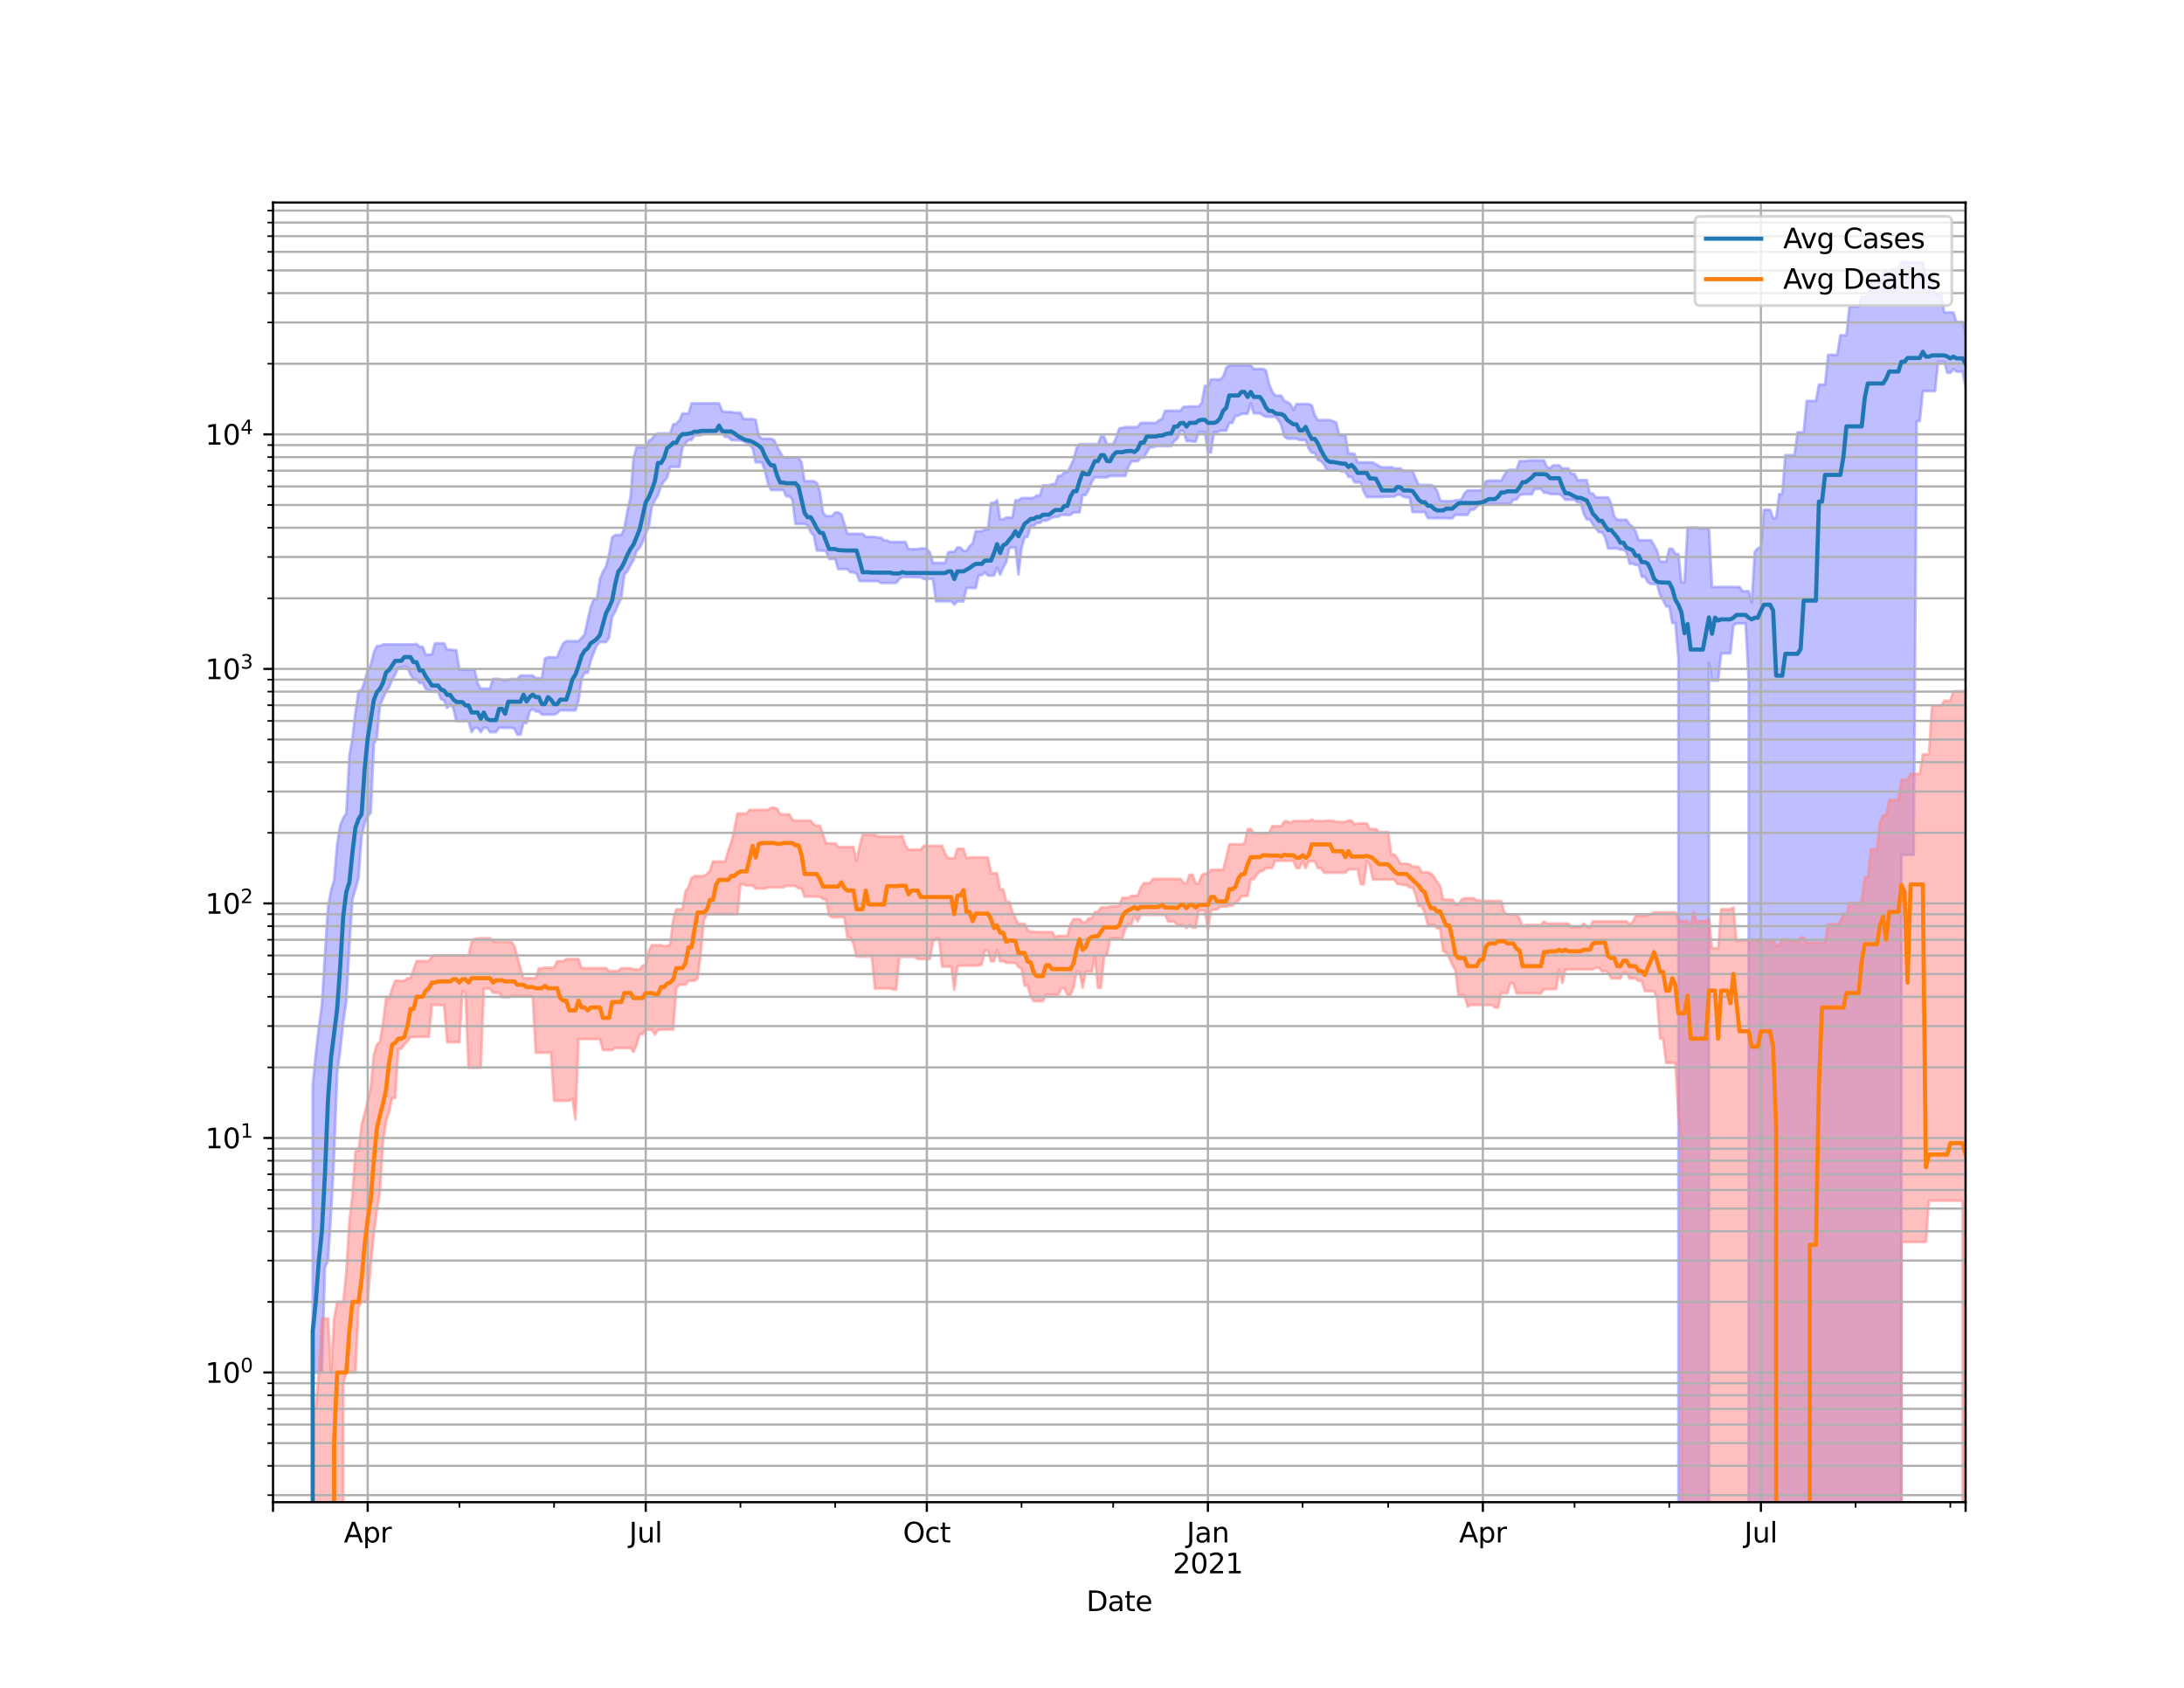 <?xml version="1.0" encoding="utf-8" standalone="no"?>
<!DOCTYPE svg PUBLIC "-//W3C//DTD SVG 1.1//EN"
  "http://www.w3.org/Graphics/SVG/1.1/DTD/svg11.dtd">
<svg height="612pt" version="1.1" viewBox="0 0 792 612" width="792pt" xmlns="http://www.w3.org/2000/svg" xmlns:xlink="http://www.w3.org/1999/xlink">
 <defs>
  <style type="text/css">*{stroke-linecap:butt;stroke-linejoin:round;}</style>
 </defs>
 <g id="figure_1">
  <g id="patch_1">
   <path d="M 0 612 
L 792 612 
L 792 0 
L 0 0 
z
" style="fill:#ffffff;"/>
  </g>
  <g id="axes_1">
   <g id="patch_2">
    <path d="M 99 544.68 
L 712.8 544.68 
L 712.8 73.44 
L 99 73.44 
z
" style="fill:#ffffff;"/>
   </g>
   <g id="PolyCollection_1">
    <path clip-path="url(#p68e2955192)" d="M 99 85537.817 
L 99 85537.817 
L 100.108 85537.817 
L 101.216 85537.817 
L 102.324 85537.817 
L 103.432 85537.817 
L 104.54 85537.817 
L 105.648 85537.817 
L 106.756 85537.817 
L 107.864 85537.817 
L 108.971 85537.817 
L 110.079 85537.817 
L 111.187 85537.817 
L 112.295 85537.817 
L 113.403 393.68 
L 114.511 382.181 
L 115.619 372.541 
L 116.727 364.4 
L 117.835 346.446 
L 118.943 328.972 
L 120.051 322.871 
L 121.159 319.103 
L 122.267 306.077 
L 123.375 299.241 
L 124.483 296.531 
L 125.591 294.895 
L 126.699 274.029 
L 127.806 267.692 
L 128.914 258.105 
L 130.022 250.597 
L 131.13 250.159 
L 132.238 247.031 
L 133.346 242.896 
L 134.454 241.056 
L 135.562 236.559 
L 136.67 234.26 
L 137.778 234.26 
L 138.886 233.657 
L 139.994 233.657 
L 141.102 233.657 
L 142.21 233.657 
L 143.318 233.657 
L 144.426 233.657 
L 145.534 233.657 
L 146.642 233.657 
L 147.749 233.657 
L 148.857 233.657 
L 149.965 233.657 
L 151.073 233.469 
L 152.181 234.533 
L 153.289 234.533 
L 154.397 237.33 
L 155.505 237.33 
L 156.613 237.33 
L 157.721 233.305 
L 158.829 233.305 
L 159.937 233.305 
L 161.045 233.305 
L 162.153 235.527 
L 163.261 235.527 
L 164.369 235.72 
L 165.477 235.72 
L 166.584 242.859 
L 167.692 242.859 
L 168.8 242.859 
L 169.908 242.859 
L 171.016 242.859 
L 172.124 242.859 
L 173.232 247.798 
L 174.34 249.694 
L 175.448 249.694 
L 176.556 249.694 
L 177.664 249.694 
L 178.772 246.165 
L 179.88 246.165 
L 180.988 246.165 
L 182.096 246.538 
L 183.204 246.538 
L 184.312 246.538 
L 185.419 246.194 
L 186.527 246.194 
L 187.635 246.194 
L 188.743 244.939 
L 189.851 244.939 
L 190.959 244.939 
L 192.067 244.939 
L 193.175 244.939 
L 194.283 245.889 
L 195.391 245.889 
L 196.499 245.889 
L 197.607 238.802 
L 198.715 238.325 
L 199.823 238.325 
L 200.931 238.325 
L 202.039 238.325 
L 203.147 235.512 
L 204.255 233.264 
L 205.362 232.471 
L 206.47 232.471 
L 207.578 232.471 
L 208.686 232.471 
L 209.794 232.471 
L 210.902 231.325 
L 212.01 229.992 
L 213.118 224.853 
L 214.226 220.004 
L 215.334 217.278 
L 216.442 217.278 
L 217.55 210.03 
L 218.658 207.232 
L 219.766 205.434 
L 220.874 200.996 
L 221.982 194.849 
L 223.09 193.985 
L 224.197 193.985 
L 225.305 193.985 
L 226.413 191.517 
L 227.521 185.247 
L 228.629 180.539 
L 229.737 166.146 
L 230.845 162.144 
L 231.953 162.144 
L 233.061 162.144 
L 234.169 162.144 
L 235.277 159.816 
L 236.385 159.177 
L 237.493 157.678 
L 238.601 157.154 
L 239.709 157.154 
L 240.817 157.154 
L 241.925 157.154 
L 243.032 157.154 
L 244.14 153.86 
L 245.248 153.609 
L 246.356 152.497 
L 247.464 149.932 
L 248.572 149.932 
L 249.68 149.932 
L 250.788 146.245 
L 251.896 146.245 
L 253.004 146.245 
L 254.112 146.245 
L 255.22 146.245 
L 256.328 146.245 
L 257.436 146.245 
L 258.544 146.245 
L 259.652 146.245 
L 260.76 146.245 
L 261.868 149.022 
L 262.975 149.354 
L 264.083 149.354 
L 265.191 149.354 
L 266.299 149.643 
L 267.407 149.643 
L 268.515 149.643 
L 269.623 151.88 
L 270.731 151.974 
L 271.839 151.974 
L 272.947 151.974 
L 274.055 152.254 
L 275.163 158.014 
L 276.271 159.072 
L 277.379 159.072 
L 278.487 159.072 
L 279.595 159.072 
L 280.703 159.583 
L 281.81 161.989 
L 282.918 164.009 
L 284.026 165.824 
L 285.134 165.824 
L 286.242 165.824 
L 287.35 165.824 
L 288.458 165.824 
L 289.566 165.824 
L 290.674 167.723 
L 291.782 174.463 
L 292.89 174.463 
L 293.998 174.463 
L 295.106 174.463 
L 296.214 175.098 
L 297.322 178.203 
L 298.43 185.817 
L 299.538 187.14 
L 300.645 187.14 
L 301.753 187.14 
L 302.861 185.817 
L 303.969 185.817 
L 305.077 186.404 
L 306.185 189.873 
L 307.293 193.554 
L 308.401 193.554 
L 309.509 193.554 
L 310.617 193.554 
L 311.725 193.554 
L 312.833 193.554 
L 313.941 194.68 
L 315.049 194.68 
L 316.157 194.68 
L 317.265 194.68 
L 318.373 194.963 
L 319.481 194.963 
L 320.588 195.941 
L 321.696 195.941 
L 322.804 196.509 
L 323.912 196.509 
L 325.02 196.509 
L 326.128 196.509 
L 327.236 196.509 
L 328.344 196.509 
L 329.452 199.126 
L 330.56 199.126 
L 331.668 199.126 
L 332.776 199.126 
L 333.884 198.865 
L 334.992 198.865 
L 336.1 199.039 
L 337.208 200.277 
L 338.316 204.102 
L 339.423 204.102 
L 340.531 204.102 
L 341.639 204.102 
L 342.747 204.102 
L 343.855 200.277 
L 344.963 200.063 
L 346.071 200.063 
L 347.179 198.513 
L 348.287 198.513 
L 349.395 199.737 
L 350.503 199.737 
L 351.611 197.989 
L 352.719 197.114 
L 353.827 192.604 
L 354.935 192.604 
L 356.043 192.604 
L 357.151 191.998 
L 358.258 191.998 
L 359.366 182.341 
L 360.474 182.341 
L 361.582 181.425 
L 362.69 188.303 
L 363.798 188.303 
L 364.906 187.661 
L 366.014 187.661 
L 367.122 187.661 
L 368.23 181.425 
L 369.338 181.425 
L 370.446 180.6 
L 371.554 180.6 
L 372.662 180.6 
L 373.77 180.6 
L 374.878 180.436 
L 375.986 179.661 
L 377.094 179.661 
L 378.201 176.014 
L 379.309 176.014 
L 380.417 176.014 
L 381.525 175.566 
L 382.633 175.566 
L 383.741 172.561 
L 384.849 172.561 
L 385.957 171.209 
L 387.065 171.209 
L 388.173 169.117 
L 389.281 166.746 
L 390.389 162.486 
L 391.497 161.044 
L 392.605 161.044 
L 393.713 161.044 
L 394.821 161.044 
L 395.929 161.044 
L 397.036 161.044 
L 398.144 161.044 
L 399.252 158.25 
L 400.36 158.25 
L 401.468 161.044 
L 402.576 161.044 
L 403.684 161.044 
L 404.792 158.544 
L 405.9 155.323 
L 407.008 155.132 
L 408.116 154.869 
L 409.224 154.869 
L 410.332 154.869 
L 411.44 154.869 
L 412.548 154.869 
L 413.656 153.329 
L 414.764 153.329 
L 415.871 153.329 
L 416.979 153.329 
L 418.087 153.329 
L 419.195 153.329 
L 420.303 152.405 
L 421.411 151.854 
L 422.519 148.936 
L 423.627 148.936 
L 424.735 148.936 
L 425.843 148.936 
L 426.951 148.936 
L 428.059 148.936 
L 429.167 147.519 
L 430.275 147.519 
L 431.383 147.393 
L 432.491 147.393 
L 433.599 147.393 
L 434.706 147.393 
L 435.814 145.997 
L 436.922 139.933 
L 438.03 139.933 
L 439.138 137.584 
L 440.246 137.584 
L 441.354 137.584 
L 442.462 137.584 
L 443.57 136.609 
L 444.678 133.396 
L 445.786 132.402 
L 446.894 132.402 
L 448.002 132.402 
L 449.11 132.402 
L 450.218 132.402 
L 451.326 132.402 
L 452.434 132.402 
L 453.542 132.402 
L 454.649 133.783 
L 455.757 133.783 
L 456.865 133.783 
L 457.973 133.783 
L 459.081 134.316 
L 460.189 139.126 
L 461.297 141.841 
L 462.405 143.462 
L 463.513 143.462 
L 464.621 143.462 
L 465.729 145.314 
L 466.837 145.82 
L 467.945 146.511 
L 469.053 148.659 
L 470.161 146.511 
L 471.269 146.511 
L 472.377 146.511 
L 473.484 146.511 
L 474.592 146.511 
L 475.7 146.977 
L 476.808 150.519 
L 477.916 152.316 
L 479.024 152.316 
L 480.132 152.316 
L 481.24 152.316 
L 482.348 152.316 
L 483.456 152.748 
L 484.564 153.183 
L 485.672 157.757 
L 486.78 157.757 
L 487.888 157.757 
L 488.996 164.467 
L 490.104 164.467 
L 491.212 164.593 
L 492.319 167.669 
L 493.427 167.669 
L 494.535 167.669 
L 495.643 167.669 
L 496.751 167.669 
L 497.859 167.702 
L 498.967 168.307 
L 500.075 169.005 
L 501.183 169.456 
L 502.291 169.456 
L 503.399 169.456 
L 504.507 169.378 
L 505.615 169.819 
L 506.723 169.819 
L 507.831 169.819 
L 508.939 170.77 
L 510.047 170.77 
L 511.155 170.77 
L 512.262 170.77 
L 513.37 173.504 
L 514.478 175.835 
L 515.586 175.835 
L 516.694 175.835 
L 517.802 175.835 
L 518.91 175.835 
L 520.018 176.352 
L 521.126 177.901 
L 522.234 181.403 
L 523.342 181.709 
L 524.45 181.709 
L 525.558 181.709 
L 526.666 181.709 
L 527.774 181.403 
L 528.882 181.403 
L 529.99 181.055 
L 531.097 178.811 
L 532.205 177.834 
L 533.313 177.834 
L 534.421 177.834 
L 535.529 177.834 
L 536.637 177.834 
L 537.745 177.301 
L 538.853 174.518 
L 539.961 174.283 
L 541.069 174.283 
L 542.177 174.283 
L 543.285 174.283 
L 544.393 174.283 
L 545.501 172.29 
L 546.609 170.558 
L 547.717 170.376 
L 548.825 170.376 
L 549.932 170.376 
L 551.04 167.183 
L 552.148 167.183 
L 553.256 167.183 
L 554.364 166.932 
L 555.472 166.932 
L 556.58 166.932 
L 557.688 166.932 
L 558.796 166.932 
L 559.904 166.932 
L 561.012 169.41 
L 562.12 169.74 
L 563.228 168.738 
L 564.336 168.738 
L 565.444 168.738 
L 566.552 169.851 
L 567.66 169.851 
L 568.768 169.851 
L 569.875 171.803 
L 570.983 171.803 
L 572.091 174.106 
L 573.199 174.106 
L 574.307 174.106 
L 575.415 174.106 
L 576.523 178.878 
L 577.631 178.967 
L 578.739 180.359 
L 579.847 180.359 
L 580.955 180.359 
L 582.063 180.359 
L 583.171 180.359 
L 584.279 182.619 
L 585.387 187.229 
L 586.495 188.453 
L 587.603 188.453 
L 588.71 188.453 
L 589.818 188.453 
L 590.926 190.117 
L 592.034 190.992 
L 593.142 192.648 
L 594.25 195.907 
L 595.358 195.907 
L 596.466 195.907 
L 597.574 195.907 
L 598.682 195.907 
L 599.79 197.562 
L 600.898 199.684 
L 602.006 203.622 
L 603.114 203.622 
L 604.222 203.622 
L 605.33 198.985 
L 606.438 198.985 
L 607.545 200.808 
L 608.653 200.926 
L 609.761 211.173 
L 610.869 211.173 
L 611.977 191.31 
L 613.085 191.31 
L 614.193 191.31 
L 615.301 191.31 
L 616.409 191.591 
L 617.517 191.591 
L 618.625 191.591 
L 619.733 191.591 
L 620.841 212.819 
L 621.949 212.819 
L 623.057 212.819 
L 624.165 212.819 
L 625.273 212.819 
L 626.381 212.819 
L 627.488 212.819 
L 628.596 212.819 
L 629.704 212.819 
L 630.812 212.819 
L 631.92 214.367 
L 633.028 214.367 
L 634.136 214.367 
L 635.244 218.454 
L 636.352 200.104 
L 637.46 198.779 
L 638.568 198.398 
L 639.676 184.849 
L 640.784 184.849 
L 641.892 184.849 
L 643 187.864 
L 644.108 187.864 
L 645.216 179.187 
L 646.323 179.187 
L 647.431 165.04 
L 648.539 165.04 
L 649.647 165.04 
L 650.755 165.04 
L 651.863 156.758 
L 652.971 156.758 
L 654.079 156.758 
L 655.187 145.372 
L 656.295 145.372 
L 657.403 145.372 
L 658.511 145.372 
L 659.619 139.465 
L 660.727 139.465 
L 661.835 139.465 
L 662.943 128.665 
L 664.051 128.665 
L 665.158 128.665 
L 666.266 128.665 
L 667.374 121.556 
L 668.482 121.556 
L 669.59 121.556 
L 670.698 111.149 
L 671.806 111.149 
L 672.914 111.149 
L 674.022 111.149 
L 675.13 107.578 
L 676.238 107.578 
L 677.346 107.578 
L 678.454 102.519 
L 679.562 102.519 
L 680.67 102.519 
L 681.778 102.519 
L 682.886 98.279 
L 683.994 98.279 
L 685.101 98.279 
L 686.209 97.603 
L 687.317 97.603 
L 688.425 97.603 
L 689.533 94.86 
L 690.641 95.115 
L 691.749 95.115 
L 692.857 95.115 
L 693.965 95.115 
L 695.073 95.115 
L 696.181 95.115 
L 697.289 95.115 
L 698.397 99.981 
L 699.505 99.981 
L 700.613 99.981 
L 701.721 106.597 
L 702.829 106.597 
L 703.936 106.597 
L 705.044 113.289 
L 706.152 113.289 
L 707.26 113.289 
L 708.368 113.289 
L 709.476 116.733 
L 710.584 116.733 
L 711.692 116.733 
L 712.8 120.375 
L 712.8 140.322 
L 712.8 140.322 
L 711.692 134.747 
L 710.584 134.747 
L 709.476 134.747 
L 708.368 133.787 
L 707.26 135.169 
L 706.152 135.169 
L 705.044 131.115 
L 703.936 131.115 
L 702.829 131.115 
L 701.721 141.815 
L 700.613 141.815 
L 699.505 141.815 
L 698.397 141.815 
L 697.289 141.815 
L 696.181 152.692 
L 695.073 152.692 
L 693.965 309.969 
L 692.857 309.969 
L 691.749 309.969 
L 690.641 309.969 
L 689.533 309.969 
L 688.425 85537.817 
L 687.317 85537.817 
L 686.209 85537.817 
L 685.101 85537.817 
L 683.994 85537.817 
L 682.886 85537.817 
L 681.778 85537.817 
L 680.67 85537.817 
L 679.562 85537.817 
L 678.454 85537.817 
L 677.346 85537.817 
L 676.238 85537.817 
L 675.13 85537.817 
L 674.022 85537.817 
L 672.914 85537.817 
L 671.806 85537.817 
L 670.698 85537.817 
L 669.59 85537.817 
L 668.482 85537.817 
L 667.374 85537.817 
L 666.266 85537.817 
L 665.158 85537.817 
L 664.051 85537.817 
L 662.943 85537.817 
L 661.835 85537.817 
L 660.727 85537.817 
L 659.619 85537.817 
L 658.511 85537.817 
L 657.403 85537.817 
L 656.295 85537.817 
L 655.187 85537.817 
L 654.079 85537.817 
L 652.971 85537.817 
L 651.863 85537.817 
L 650.755 85537.817 
L 649.647 85537.817 
L 648.539 85537.817 
L 647.431 85537.817 
L 646.323 85537.817 
L 645.216 85537.817 
L 644.108 85537.817 
L 643 85537.817 
L 641.892 85537.817 
L 640.784 85537.817 
L 639.676 85537.817 
L 638.568 85537.817 
L 637.46 85537.817 
L 636.352 85537.817 
L 635.244 85537.817 
L 634.136 246.765 
L 633.028 226.057 
L 631.92 226.057 
L 630.812 226.057 
L 629.704 226.057 
L 628.596 226.831 
L 627.488 236.909 
L 626.381 236.909 
L 625.273 236.909 
L 624.165 236.909 
L 623.057 246.765 
L 621.949 246.765 
L 620.841 246.765 
L 619.733 240.193 
L 618.625 85537.817 
L 617.517 85537.817 
L 616.409 85537.817 
L 615.301 85537.817 
L 614.193 85537.817 
L 613.085 85537.817 
L 611.977 85537.817 
L 610.869 85537.817 
L 609.761 85537.817 
L 608.653 238.666 
L 607.545 225.909 
L 606.438 225.909 
L 605.33 219.876 
L 604.222 219.876 
L 603.114 217.577 
L 602.006 215.854 
L 600.898 211.759 
L 599.79 211.759 
L 598.682 211.759 
L 597.574 211.129 
L 596.466 209.131 
L 595.358 209.131 
L 594.25 204.875 
L 593.142 204.875 
L 592.034 204.377 
L 590.926 204.377 
L 589.818 200.209 
L 588.71 199.28 
L 587.603 199.28 
L 586.495 198.898 
L 585.387 198.898 
L 584.279 198.898 
L 583.171 198.898 
L 582.063 194.823 
L 580.955 192.992 
L 579.847 192.992 
L 578.739 191.68 
L 577.631 190.136 
L 576.523 188.339 
L 575.415 188.339 
L 574.307 186.275 
L 573.199 182.171 
L 572.091 182.171 
L 570.983 181.215 
L 569.875 181.215 
L 568.768 181.215 
L 567.66 181.215 
L 566.552 179.953 
L 565.444 179.177 
L 564.336 179.177 
L 563.228 179.139 
L 562.12 179.139 
L 561.012 178.667 
L 559.904 178.667 
L 558.796 177.231 
L 557.688 177.288 
L 556.58 177.288 
L 555.472 179.229 
L 554.364 179.229 
L 553.256 179.229 
L 552.148 179.229 
L 551.04 179.597 
L 549.932 181.151 
L 548.825 181.151 
L 547.717 182.731 
L 546.609 182.731 
L 545.501 182.731 
L 544.393 182.731 
L 543.285 182.731 
L 542.177 182.731 
L 541.069 182.731 
L 539.961 182.731 
L 538.853 182.731 
L 537.745 182.731 
L 536.637 182.731 
L 535.529 183.781 
L 534.421 184.825 
L 533.313 184.825 
L 532.205 186.682 
L 531.097 186.682 
L 529.99 186.682 
L 528.882 186.682 
L 527.774 186.682 
L 526.666 187.971 
L 525.558 187.971 
L 524.45 187.878 
L 523.342 187.878 
L 522.234 187.878 
L 521.126 187.878 
L 520.018 187.878 
L 518.91 187.878 
L 517.802 187.878 
L 516.694 185.672 
L 515.586 185.672 
L 514.478 185.672 
L 513.37 185.672 
L 512.262 185.672 
L 511.155 180.38 
L 510.047 180.38 
L 508.939 180.123 
L 507.831 179.372 
L 506.723 179.372 
L 505.615 180.088 
L 504.507 180.088 
L 503.399 180.088 
L 502.291 180.088 
L 501.183 180.229 
L 500.075 180.229 
L 498.967 180.229 
L 497.859 180.229 
L 496.751 180.229 
L 495.643 180.229 
L 494.535 178.215 
L 493.427 174.911 
L 492.319 174.911 
L 491.212 174.911 
L 490.104 172.894 
L 488.996 172.894 
L 487.888 170.972 
L 486.78 170.972 
L 485.672 170.575 
L 484.564 170.575 
L 483.456 170.575 
L 482.348 170.575 
L 481.24 170.575 
L 480.132 168.445 
L 479.024 167.208 
L 477.916 166.769 
L 476.808 164.177 
L 475.7 164.177 
L 474.592 162.691 
L 473.484 159.575 
L 472.377 159.575 
L 471.269 159.575 
L 470.161 159.053 
L 469.053 159.053 
L 467.945 159.053 
L 466.837 159.053 
L 465.729 158.269 
L 464.621 154.096 
L 463.513 152.249 
L 462.405 151.137 
L 461.297 151.137 
L 460.189 151.137 
L 459.081 151.137 
L 457.973 150.568 
L 456.865 149.873 
L 455.757 149.873 
L 454.649 149.873 
L 453.542 146.2 
L 452.434 150.037 
L 451.326 150.037 
L 450.218 150.037 
L 449.11 150.689 
L 448.002 150.787 
L 446.894 153.345 
L 445.786 153.345 
L 444.678 156.185 
L 443.57 156.185 
L 442.462 156.185 
L 441.354 156.731 
L 440.246 156.731 
L 439.138 164.024 
L 438.03 164.024 
L 436.922 156.657 
L 435.814 156.657 
L 434.706 156.657 
L 433.599 160.14 
L 432.491 160.12 
L 431.383 159.92 
L 430.275 159.92 
L 429.167 156.295 
L 428.059 156.295 
L 426.951 159.108 
L 425.843 159.92 
L 424.735 161.773 
L 423.627 161.773 
L 422.519 161.773 
L 421.411 161.773 
L 420.303 161.773 
L 419.195 161.773 
L 418.087 162.189 
L 416.979 162.196 
L 415.871 163.979 
L 414.764 165.937 
L 413.656 165.937 
L 412.548 167.267 
L 411.44 167.267 
L 410.332 167.267 
L 409.224 169.16 
L 408.116 172.557 
L 407.008 172.557 
L 405.9 172.557 
L 404.792 172.557 
L 403.684 172.557 
L 402.576 172.557 
L 401.468 173.062 
L 400.36 173.062 
L 399.252 173.062 
L 398.144 173.062 
L 397.036 173.062 
L 395.929 174.671 
L 394.821 177.523 
L 393.713 179.495 
L 392.605 179.495 
L 391.497 185.771 
L 390.389 185.771 
L 389.281 185.771 
L 388.173 186.706 
L 387.065 186.706 
L 385.957 186.706 
L 384.849 186.706 
L 383.741 187.411 
L 382.633 187.411 
L 381.525 187.687 
L 380.417 188.349 
L 379.309 188.773 
L 378.201 188.773 
L 377.094 189.629 
L 375.986 189.629 
L 374.878 190.678 
L 373.77 190.678 
L 372.662 194.644 
L 371.554 194.89 
L 370.446 198.695 
L 369.338 208.352 
L 368.23 198.522 
L 367.122 198.522 
L 366.014 198.734 
L 364.906 203.878 
L 363.798 205.769 
L 362.69 208.352 
L 361.582 205.769 
L 360.474 208.706 
L 359.366 208.706 
L 358.258 208.706 
L 357.151 207.569 
L 356.043 208.549 
L 354.935 208.549 
L 353.827 213.208 
L 352.719 213.208 
L 351.611 213.208 
L 350.503 213.208 
L 349.395 218.065 
L 348.287 218.065 
L 347.179 218.065 
L 346.071 219.214 
L 344.963 218.039 
L 343.855 218.039 
L 342.747 218.039 
L 341.639 218.039 
L 340.531 218.039 
L 339.423 218.039 
L 338.316 209.934 
L 337.208 209.934 
L 336.1 209.934 
L 334.992 209.934 
L 333.884 209.317 
L 332.776 209.317 
L 331.668 209.317 
L 330.56 209.215 
L 329.452 209.215 
L 328.344 209.215 
L 327.236 209.215 
L 326.128 209.958 
L 325.02 211.378 
L 323.912 211.378 
L 322.804 211.378 
L 321.696 211.378 
L 320.588 211.378 
L 319.481 211.378 
L 318.373 210.712 
L 317.265 210.712 
L 316.157 210.712 
L 315.049 210.712 
L 313.941 210.712 
L 312.833 210.712 
L 311.725 210.712 
L 310.617 208 
L 309.509 207.52 
L 308.401 207.52 
L 307.293 206.352 
L 306.185 206.352 
L 305.077 206.352 
L 303.969 206.352 
L 302.861 202.663 
L 301.753 202.663 
L 300.645 202.656 
L 299.538 199.875 
L 298.43 199.635 
L 297.322 199.635 
L 296.214 199.635 
L 295.106 194.235 
L 293.998 192.924 
L 292.89 190.543 
L 291.782 189.972 
L 290.674 189.972 
L 289.566 189.972 
L 288.458 189.972 
L 287.35 181.062 
L 286.242 179.969 
L 285.134 179.969 
L 284.026 177.666 
L 282.918 177.666 
L 281.81 177.666 
L 280.703 177.666 
L 279.595 177.666 
L 278.487 175.45 
L 277.379 170.586 
L 276.271 167.658 
L 275.163 167.658 
L 274.055 167.658 
L 272.947 162.587 
L 271.839 161.409 
L 270.731 160.548 
L 269.623 160.051 
L 268.515 159.666 
L 267.407 159.666 
L 266.299 159.607 
L 265.191 159.607 
L 264.083 158.433 
L 262.975 158.433 
L 261.868 156.981 
L 260.76 156.616 
L 259.652 156.616 
L 258.544 156.616 
L 257.436 156.981 
L 256.328 156.907 
L 255.22 156.907 
L 254.112 157.835 
L 253.004 157.835 
L 251.896 157.835 
L 250.788 159.555 
L 249.68 159.555 
L 248.572 160.708 
L 247.464 162.321 
L 246.356 169.282 
L 245.248 169.282 
L 244.14 169.282 
L 243.032 169.282 
L 241.925 173.181 
L 240.817 174.495 
L 239.709 176.152 
L 238.601 179.67 
L 237.493 181.369 
L 236.385 183.781 
L 235.277 191.099 
L 234.169 193.34 
L 233.061 196.556 
L 231.953 198.691 
L 230.845 199.826 
L 229.737 203.069 
L 228.629 204.969 
L 227.521 207.15 
L 226.413 208.339 
L 225.305 216.855 
L 224.197 219.076 
L 223.09 221.83 
L 221.982 223.704 
L 220.874 231.159 
L 219.766 232.808 
L 218.658 232.808 
L 217.55 232.808 
L 216.442 233.975 
L 215.334 236.691 
L 214.226 239.595 
L 213.118 243.967 
L 212.01 243.967 
L 210.902 246.096 
L 209.794 254.072 
L 208.686 257.585 
L 207.578 257.585 
L 206.47 257.585 
L 205.362 257.585 
L 204.255 257.585 
L 203.147 257.585 
L 202.039 258.586 
L 200.931 259.103 
L 199.823 259.103 
L 198.715 259.103 
L 197.607 259.103 
L 196.499 259.103 
L 195.391 257.976 
L 194.283 257.976 
L 193.175 257.018 
L 192.067 257.976 
L 190.959 262.14 
L 189.851 262.14 
L 188.743 266.373 
L 187.635 266.373 
L 186.527 264.159 
L 185.419 263.895 
L 184.312 263.895 
L 183.204 263.895 
L 182.096 263.895 
L 180.988 263.895 
L 179.88 265.462 
L 178.772 265.462 
L 177.664 265.462 
L 176.556 263.895 
L 175.448 263.895 
L 174.34 265.462 
L 173.232 263.895 
L 172.124 263.895 
L 171.016 265.462 
L 169.908 261.48 
L 168.8 261.48 
L 167.692 261.48 
L 166.584 261.48 
L 165.477 261.48 
L 164.369 256.724 
L 163.261 255.392 
L 162.153 256.724 
L 161.045 253.961 
L 159.937 253.486 
L 158.829 250.79 
L 157.721 250.79 
L 156.613 250.79 
L 155.505 250.3 
L 154.397 249.851 
L 153.289 247.62 
L 152.181 247.687 
L 151.073 246.304 
L 149.965 246.304 
L 148.857 244.571 
L 147.749 242.125 
L 146.642 241.588 
L 145.534 242.125 
L 144.426 242.125 
L 143.318 244.575 
L 142.21 246.493 
L 141.102 249.133 
L 139.994 250.795 
L 138.886 253.224 
L 137.778 255.781 
L 136.67 267.648 
L 135.562 269.794 
L 134.454 294.621 
L 133.346 296.087 
L 132.238 298.494 
L 131.13 303.296 
L 130.022 318.29 
L 128.914 322.354 
L 127.806 326.096 
L 126.699 342.926 
L 125.591 363.025 
L 124.483 370.597 
L 123.375 380.908 
L 122.267 389.11 
L 121.159 419.06 
L 120.051 439.728 
L 118.943 457.086 
L 117.835 459.634 
L 116.727 497.66 
L 115.619 497.66 
L 114.511 497.66 
L 113.403 497.66 
L 112.295 85537.817 
L 111.187 85537.817 
L 110.079 85537.817 
L 108.971 85537.817 
L 107.864 85537.817 
L 106.756 85537.817 
L 105.648 85537.817 
L 104.54 85537.817 
L 103.432 85537.817 
L 102.324 85537.817 
L 101.216 85537.817 
L 100.108 85537.817 
L 99 85537.817 
z
" style="fill:#8080ff;fill-opacity:0.5;stroke:#8080ff;stroke-opacity:0.5;"/>
   </g>
   <g id="PolyCollection_2">
    <path clip-path="url(#p68e2955192)" d="M 99 85537.817 
L 99 85537.817 
L 100.108 85537.817 
L 101.216 85537.817 
L 102.324 85537.817 
L 103.432 85537.817 
L 104.54 85537.817 
L 105.648 85537.817 
L 106.756 85537.817 
L 107.864 85537.817 
L 108.971 85537.817 
L 110.079 85537.817 
L 111.187 85537.817 
L 112.295 85537.817 
L 113.403 510.833 
L 114.511 510.833 
L 115.619 497.66 
L 116.727 478.063 
L 117.835 478.063 
L 118.943 478.063 
L 120.051 497.66 
L 121.159 478.063 
L 122.267 472.061 
L 123.375 472.061 
L 124.483 472.061 
L 125.591 460.977 
L 126.699 442.941 
L 127.806 433.381 
L 128.914 417.341 
L 130.022 417.341 
L 131.13 407.781 
L 132.238 403.793 
L 133.346 399.153 
L 134.454 394.35 
L 135.562 382.507 
L 136.67 378.779 
L 137.778 377.759 
L 138.886 370.954 
L 139.994 362.073 
L 141.102 362.073 
L 142.21 358.408 
L 143.318 355.622 
L 144.426 355.622 
L 145.534 355.622 
L 146.642 355.622 
L 147.749 354.687 
L 148.857 354.687 
L 149.965 351.589 
L 151.073 348.47 
L 152.181 348.47 
L 153.289 348.47 
L 154.397 348.47 
L 155.505 348.47 
L 156.613 346.817 
L 157.721 346.446 
L 158.829 346.446 
L 159.937 346.446 
L 161.045 346.446 
L 162.153 346.446 
L 163.261 346.446 
L 164.369 346.446 
L 165.477 346.446 
L 166.584 346.446 
L 167.692 346.446 
L 168.8 346.446 
L 169.908 346.446 
L 171.016 341.607 
L 172.124 340.333 
L 173.232 340.333 
L 174.34 340.177 
L 175.448 340.177 
L 176.556 340.177 
L 177.664 340.177 
L 178.772 341.445 
L 179.88 341.445 
L 180.988 341.445 
L 182.096 341.445 
L 183.204 341.445 
L 184.312 341.445 
L 185.419 341.445 
L 186.527 342.982 
L 187.635 346.942 
L 188.743 351.097 
L 189.851 354.687 
L 190.959 354.687 
L 192.067 354.687 
L 193.175 354.687 
L 194.283 354.687 
L 195.391 351.097 
L 196.499 351.097 
L 197.607 350.889 
L 198.715 350.889 
L 199.823 350.889 
L 200.931 350.889 
L 202.039 348.535 
L 203.147 348.535 
L 204.255 348.535 
L 205.362 347.762 
L 206.47 347.762 
L 207.578 347.762 
L 208.686 347.762 
L 209.794 347.762 
L 210.902 351.028 
L 212.01 351.028 
L 213.118 351.028 
L 214.226 351.028 
L 215.334 351.028 
L 216.442 351.028 
L 217.55 351.028 
L 218.658 351.028 
L 219.766 351.028 
L 220.874 352.088 
L 221.982 352.088 
L 223.09 352.088 
L 224.197 352.088 
L 225.305 351.097 
L 226.413 351.097 
L 227.521 351.097 
L 228.629 351.097 
L 229.737 351.519 
L 230.845 351.519 
L 231.953 351.519 
L 233.061 350.065 
L 234.169 350.065 
L 235.277 344.703 
L 236.385 342.703 
L 237.493 342.703 
L 238.601 342.703 
L 239.709 342.703 
L 240.817 343.038 
L 241.925 343.038 
L 243.032 342.371 
L 244.14 333.495 
L 245.248 329.708 
L 246.356 329.708 
L 247.464 329.708 
L 248.572 323.23 
L 249.68 321.593 
L 250.788 318.348 
L 251.896 317.664 
L 253.004 317.664 
L 254.112 317.664 
L 255.22 317.664 
L 256.328 316.937 
L 257.436 315.819 
L 258.544 312.384 
L 259.652 312.384 
L 260.76 312.384 
L 261.868 312.384 
L 262.975 312.384 
L 264.083 308.442 
L 265.191 305.443 
L 266.299 300.71 
L 267.407 294.956 
L 268.515 294.956 
L 269.623 294.956 
L 270.731 294.956 
L 271.839 293.651 
L 272.947 293.651 
L 274.055 293.651 
L 275.163 293.651 
L 276.271 293.651 
L 277.379 293.651 
L 278.487 293.651 
L 279.595 292.892 
L 280.703 292.892 
L 281.81 293.24 
L 282.918 295.262 
L 284.026 295.262 
L 285.134 295.262 
L 286.242 295.262 
L 287.35 297.287 
L 288.458 297.581 
L 289.566 297.581 
L 290.674 297.581 
L 291.782 297.581 
L 292.89 297.581 
L 293.998 297.581 
L 295.106 298.984 
L 296.214 299.395 
L 297.322 299.395 
L 298.43 302.408 
L 299.538 305.81 
L 300.645 305.81 
L 301.753 305.81 
L 302.861 305.81 
L 303.969 307.124 
L 305.077 307.124 
L 306.185 307.124 
L 307.293 307.124 
L 308.401 307.124 
L 309.509 307.124 
L 310.617 312.165 
L 311.725 306.786 
L 312.833 302.708 
L 313.941 302.708 
L 315.049 302.708 
L 316.157 302.708 
L 317.265 302.708 
L 318.373 303.335 
L 319.481 303.335 
L 320.588 303.335 
L 321.696 303.335 
L 322.804 303.335 
L 323.912 303.335 
L 325.02 303.335 
L 326.128 303.335 
L 327.236 303.067 
L 328.344 306.555 
L 329.452 308.091 
L 330.56 308.091 
L 331.668 308.091 
L 332.776 308.091 
L 333.884 308.091 
L 334.992 306.681 
L 336.1 306.681 
L 337.208 306.681 
L 338.316 306.681 
L 339.423 306.681 
L 340.531 306.681 
L 341.639 306.681 
L 342.747 309.558 
L 343.855 311.18 
L 344.963 311.18 
L 346.071 311.18 
L 347.179 307.766 
L 348.287 307.766 
L 349.395 307.766 
L 350.503 311.18 
L 351.611 310.897 
L 352.719 310.897 
L 353.827 310.897 
L 354.935 310.897 
L 356.043 310.897 
L 357.151 310.897 
L 358.258 310.897 
L 359.366 316.661 
L 360.474 316.661 
L 361.582 316.661 
L 362.69 322.483 
L 363.798 322.483 
L 364.906 326.957 
L 366.014 326.957 
L 367.122 330.7 
L 368.23 333.107 
L 369.338 334.954 
L 370.446 334.954 
L 371.554 334.954 
L 372.662 337.233 
L 373.77 337.813 
L 374.878 337.813 
L 375.986 337.959 
L 377.094 337.959 
L 378.201 337.959 
L 379.309 337.959 
L 380.417 337.959 
L 381.525 337.959 
L 382.633 339.713 
L 383.741 339.355 
L 384.849 339.355 
L 385.957 339.355 
L 387.065 339.355 
L 388.173 335.181 
L 389.281 333.279 
L 390.389 333.279 
L 391.497 333.279 
L 392.605 334.373 
L 393.713 334.373 
L 394.821 332.979 
L 395.929 332.979 
L 397.036 330.7 
L 398.144 330.7 
L 399.252 329.049 
L 400.36 329.049 
L 401.468 329.049 
L 402.576 328.705 
L 403.684 328.705 
L 404.792 328.705 
L 405.9 328.439 
L 407.008 325.533 
L 408.116 325.533 
L 409.224 325.533 
L 410.332 324.806 
L 411.44 324.806 
L 412.548 324.806 
L 413.656 321.876 
L 414.764 320.206 
L 415.871 320.206 
L 416.979 320.206 
L 418.087 318.694 
L 419.195 318.694 
L 420.303 318.694 
L 421.411 318.694 
L 422.519 318.694 
L 423.627 318.694 
L 424.735 318.694 
L 425.843 318.694 
L 426.951 318.694 
L 428.059 318.694 
L 429.167 320.025 
L 430.275 320.327 
L 431.383 317.187 
L 432.491 317.187 
L 433.599 320.327 
L 434.706 320.327 
L 435.814 317.271 
L 436.922 316.771 
L 438.03 316.771 
L 439.138 315.391 
L 440.246 315.391 
L 441.354 315.391 
L 442.462 315.391 
L 443.57 315.391 
L 444.678 310.968 
L 445.786 306.139 
L 446.894 306.139 
L 448.002 306.139 
L 449.11 306.139 
L 450.218 306.139 
L 451.326 305.831 
L 452.434 300.639 
L 453.542 300.585 
L 454.649 302.11 
L 455.757 302.11 
L 456.865 302.11 
L 457.973 302.11 
L 459.081 302.11 
L 460.189 302.11 
L 461.297 299.585 
L 462.405 299.585 
L 463.513 299.585 
L 464.621 299.585 
L 465.729 297.795 
L 466.837 297.795 
L 467.945 298.393 
L 469.053 297.696 
L 470.161 297.696 
L 471.269 297.696 
L 472.377 297.696 
L 473.484 297.696 
L 474.592 297.696 
L 475.7 297.19 
L 476.808 297.696 
L 477.916 297.696 
L 479.024 297.696 
L 480.132 297.696 
L 481.24 297.581 
L 482.348 297.581 
L 483.456 297.581 
L 484.564 298.026 
L 485.672 298.026 
L 486.78 298.026 
L 487.888 298.026 
L 488.996 297.532 
L 490.104 297.532 
L 491.212 298.967 
L 492.319 298.561 
L 493.427 298.561 
L 494.535 298.561 
L 495.643 298.561 
L 496.751 300.621 
L 497.859 300.621 
L 498.967 300.621 
L 500.075 301.704 
L 501.183 301.704 
L 502.291 301.704 
L 503.399 301.704 
L 504.507 309.808 
L 505.615 309.808 
L 506.723 311.228 
L 507.831 313.176 
L 508.939 313.176 
L 510.047 313.176 
L 511.155 313.427 
L 512.262 314.216 
L 513.37 314.216 
L 514.478 314.37 
L 515.586 316.305 
L 516.694 316.305 
L 517.802 316.305 
L 518.91 316.743 
L 520.018 317.919 
L 521.126 319.785 
L 522.234 321.156 
L 523.342 326.203 
L 524.45 326.203 
L 525.558 326.203 
L 526.666 326.203 
L 527.774 327.989 
L 528.882 327.989 
L 529.99 326.203 
L 531.097 325.708 
L 532.205 325.708 
L 533.313 325.708 
L 534.421 325.708 
L 535.529 326.453 
L 536.637 326.453 
L 537.745 326.776 
L 538.853 326.668 
L 539.961 326.668 
L 541.069 326.668 
L 542.177 326.668 
L 543.285 326.668 
L 544.393 326.668 
L 545.501 330.78 
L 546.609 331.553 
L 547.717 331.553 
L 548.825 331.553 
L 549.932 331.553 
L 551.04 333.107 
L 552.148 335.914 
L 553.256 335.362 
L 554.364 335.362 
L 555.472 335.362 
L 556.58 335.362 
L 557.688 335.362 
L 558.796 335.362 
L 559.904 334.151 
L 561.012 334.864 
L 562.12 334.864 
L 563.228 334.864 
L 564.336 334.864 
L 565.444 334.864 
L 566.552 334.864 
L 567.66 334.864 
L 568.768 334.864 
L 569.875 336.239 
L 570.983 336.099 
L 572.091 336.099 
L 573.199 336.099 
L 574.307 334.864 
L 575.415 335.96 
L 576.523 336.426 
L 577.631 334.063 
L 578.739 334.063 
L 579.847 334.063 
L 580.955 334.063 
L 582.063 334.063 
L 583.171 334.063 
L 584.279 334.063 
L 585.387 334.063 
L 586.495 334.063 
L 587.603 334.063 
L 588.71 334.063 
L 589.818 334.063 
L 590.926 335.135 
L 592.034 334.462 
L 593.142 332.05 
L 594.25 332.05 
L 595.358 332.05 
L 596.466 332.05 
L 597.574 331.553 
L 598.682 331.553 
L 599.79 330.82 
L 600.898 330.82 
L 602.006 330.82 
L 603.114 330.82 
L 604.222 330.82 
L 605.33 330.82 
L 606.438 330.82 
L 607.545 330.82 
L 608.653 333.932 
L 609.761 333.932 
L 610.869 333.932 
L 611.977 333.932 
L 613.085 335.821 
L 614.193 330.539 
L 615.301 334.462 
L 616.409 333.932 
L 617.517 333.932 
L 618.625 333.932 
L 619.733 333.15 
L 620.841 343.832 
L 621.949 343.832 
L 623.057 343.832 
L 624.165 329.708 
L 625.273 329.708 
L 626.381 329.708 
L 627.488 329.708 
L 628.596 329.011 
L 629.704 341.177 
L 630.812 341.177 
L 631.92 340.859 
L 633.028 340.859 
L 634.136 340.859 
L 635.244 340.859 
L 636.352 340.859 
L 637.46 340.859 
L 638.568 340.859 
L 639.676 340.859 
L 640.784 340.859 
L 641.892 340.859 
L 643 340.859 
L 644.108 342.87 
L 645.216 342.87 
L 646.323 340.49 
L 647.431 340.965 
L 648.539 340.965 
L 649.647 340.965 
L 650.755 340.965 
L 651.863 341.607 
L 652.971 339.867 
L 654.079 339.867 
L 655.187 341.824 
L 656.295 341.824 
L 657.403 341.824 
L 658.511 341.824 
L 659.619 341.824 
L 660.727 341.824 
L 661.835 341.824 
L 662.943 335.135 
L 664.051 335.135 
L 665.158 335.135 
L 666.266 335.135 
L 667.374 334.196 
L 668.482 331.389 
L 669.59 331.389 
L 670.698 327.433 
L 671.806 327.433 
L 672.914 327.433 
L 674.022 327.433 
L 675.13 326.56 
L 676.238 318.118 
L 677.346 318.118 
L 678.454 307.961 
L 679.562 307.961 
L 680.67 307.961 
L 681.778 298.093 
L 682.886 295.68 
L 683.994 295.68 
L 685.101 290.072 
L 686.209 290.072 
L 687.317 290.072 
L 688.425 290.072 
L 689.533 282.656 
L 690.641 282.656 
L 691.749 282.656 
L 692.857 280.581 
L 693.965 280.581 
L 695.073 280.581 
L 696.181 280.581 
L 697.289 273.547 
L 698.397 273.547 
L 699.505 273.547 
L 700.613 255.792 
L 701.721 255.792 
L 702.829 255.792 
L 703.936 255.792 
L 705.044 254.087 
L 706.152 254.087 
L 707.26 254.087 
L 708.368 250.647 
L 709.476 250.647 
L 710.584 250.647 
L 711.692 250.647 
L 712.8 250.647 
L 712.8 85537.817 
L 712.8 85537.817 
L 711.692 435.377 
L 710.584 435.377 
L 709.476 435.377 
L 708.368 435.377 
L 707.26 435.377 
L 706.152 435.377 
L 705.044 435.377 
L 703.936 435.377 
L 702.829 435.377 
L 701.721 435.377 
L 700.613 435.377 
L 699.505 435.377 
L 698.397 450.352 
L 697.289 450.352 
L 696.181 450.352 
L 695.073 450.352 
L 693.965 450.352 
L 692.857 450.352 
L 691.749 450.352 
L 690.641 450.352 
L 689.533 450.352 
L 688.425 85537.817 
L 687.317 85537.817 
L 686.209 85537.817 
L 685.101 85537.817 
L 683.994 85537.817 
L 682.886 85537.817 
L 681.778 85537.817 
L 680.67 85537.817 
L 679.562 85537.817 
L 678.454 85537.817 
L 677.346 85537.817 
L 676.238 85537.817 
L 675.13 85537.817 
L 674.022 85537.817 
L 672.914 85537.817 
L 671.806 85537.817 
L 670.698 85537.817 
L 669.59 85537.817 
L 668.482 85537.817 
L 667.374 85537.817 
L 666.266 85537.817 
L 665.158 85537.817 
L 664.051 85537.817 
L 662.943 85537.817 
L 661.835 85537.817 
L 660.727 85537.817 
L 659.619 85537.817 
L 658.511 85537.817 
L 657.403 85537.817 
L 656.295 85537.817 
L 655.187 85537.817 
L 654.079 85537.817 
L 652.971 85537.817 
L 651.863 85537.817 
L 650.755 85537.817 
L 649.647 85537.817 
L 648.539 85537.817 
L 647.431 85537.817 
L 646.323 85537.817 
L 645.216 85537.817 
L 644.108 85537.817 
L 643 85537.817 
L 641.892 85537.817 
L 640.784 85537.817 
L 639.676 85537.817 
L 638.568 85537.817 
L 637.46 85537.817 
L 636.352 85537.817 
L 635.244 85537.817 
L 634.136 85537.817 
L 633.028 85537.817 
L 631.92 85537.817 
L 630.812 85537.817 
L 629.704 85537.817 
L 628.596 85537.817 
L 627.488 85537.817 
L 626.381 85537.817 
L 625.273 85537.817 
L 624.165 85537.817 
L 623.057 85537.817 
L 621.949 85537.817 
L 620.841 85537.817 
L 619.733 85537.817 
L 618.625 85537.817 
L 617.517 85537.817 
L 616.409 85537.817 
L 615.301 85537.817 
L 614.193 85537.817 
L 613.085 85537.817 
L 611.977 85537.817 
L 610.869 85537.817 
L 609.761 412.991 
L 608.653 403.503 
L 607.545 385.395 
L 606.438 385.395 
L 605.33 385.395 
L 604.222 385.395 
L 603.114 376.627 
L 602.006 376.627 
L 600.898 361.792 
L 599.79 359.356 
L 598.682 359.356 
L 597.574 359.356 
L 596.466 359.356 
L 595.358 355.701 
L 594.25 355.701 
L 593.142 354.764 
L 592.034 354.764 
L 590.926 354.764 
L 589.818 352.666 
L 588.71 352.666 
L 587.603 354.764 
L 586.495 354.764 
L 585.387 354.764 
L 584.279 354.764 
L 583.171 352.666 
L 582.063 352.016 
L 580.955 352.16 
L 579.847 350.889 
L 578.739 350.889 
L 577.631 351.519 
L 576.523 351.519 
L 575.415 351.519 
L 574.307 351.519 
L 573.199 351.519 
L 572.091 351.519 
L 570.983 351.519 
L 569.875 351.519 
L 568.768 351.519 
L 567.66 351.519 
L 566.552 356.42 
L 565.444 351.66 
L 564.336 358.579 
L 563.228 358.664 
L 562.12 358.664 
L 561.012 358.664 
L 559.904 358.664 
L 558.796 360.24 
L 557.688 360.24 
L 556.58 360.15 
L 555.472 360.15 
L 554.364 360.15 
L 553.256 360.15 
L 552.148 360.15 
L 551.04 360.15 
L 549.932 360.15 
L 548.825 356.582 
L 547.717 356.582 
L 546.609 360.15 
L 545.501 360.15 
L 544.393 360.15 
L 543.285 365.312 
L 542.177 365.312 
L 541.069 364.4 
L 539.961 364.4 
L 538.853 364.4 
L 537.745 364.4 
L 536.637 364.4 
L 535.529 364.4 
L 534.421 364.4 
L 533.313 364.4 
L 532.205 365.006 
L 531.097 360.871 
L 529.99 360.871 
L 528.882 360.871 
L 527.774 351.873 
L 526.666 349.794 
L 525.558 347.318 
L 524.45 345.414 
L 523.342 344.879 
L 522.234 336.615 
L 521.126 336.615 
L 520.018 335.408 
L 518.91 335.408 
L 517.802 335.408 
L 516.694 331.104 
L 515.586 328.553 
L 514.478 328.553 
L 513.37 324.465 
L 512.262 321.718 
L 511.155 321.718 
L 510.047 320.908 
L 508.939 320.908 
L 507.831 320.571 
L 506.723 320.571 
L 505.615 318.927 
L 504.507 318.927 
L 503.399 318.927 
L 502.291 318.927 
L 501.183 318.927 
L 500.075 318.927 
L 498.967 318.927 
L 497.859 318.927 
L 496.751 313.781 
L 495.643 312.213 
L 494.535 320.601 
L 493.427 320.601 
L 492.319 315.233 
L 491.212 315.233 
L 490.104 315.233 
L 488.996 315.233 
L 487.888 316.442 
L 486.78 316.442 
L 485.672 316.442 
L 484.564 316.442 
L 483.456 316.442 
L 482.348 316.442 
L 481.24 316.442 
L 480.132 316.442 
L 479.024 314.76 
L 477.916 314.76 
L 476.808 312.262 
L 475.7 312.262 
L 474.592 312.262 
L 473.484 314.76 
L 472.377 312.14 
L 471.269 314.76 
L 470.161 314.76 
L 469.053 312.14 
L 467.945 312.14 
L 466.837 312.14 
L 465.729 312.14 
L 464.621 312.14 
L 463.513 312.14 
L 462.405 312.14 
L 461.297 314.734 
L 460.189 314.734 
L 459.081 314.734 
L 457.973 315.711 
L 456.865 316.061 
L 455.757 317.159 
L 454.649 318.782 
L 453.542 318.782 
L 452.434 324.909 
L 451.326 324.909 
L 450.218 324.909 
L 449.11 326.56 
L 448.002 327.322 
L 446.894 328.364 
L 445.786 328.364 
L 444.678 328.743 
L 443.57 328.743 
L 442.462 328.743 
L 441.354 329.826 
L 440.246 329.826 
L 439.138 330.181 
L 438.03 337.377 
L 436.922 330.181 
L 435.814 330.181 
L 434.706 330.181 
L 433.599 336.379 
L 432.491 336.379 
L 431.383 335.454 
L 430.275 336.52 
L 429.167 335.454 
L 428.059 335.454 
L 426.951 335.454 
L 425.843 334.151 
L 424.735 334.151 
L 423.627 334.151 
L 422.519 331.718 
L 421.411 331.718 
L 420.303 331.718 
L 419.195 331.718 
L 418.087 331.718 
L 416.979 331.718 
L 415.871 331.718 
L 414.764 331.718 
L 413.656 331.718 
L 412.548 334.107 
L 411.44 331.801 
L 410.332 335.045 
L 409.224 335.045 
L 408.116 336.615 
L 407.008 340.281 
L 405.9 340.281 
L 404.792 340.281 
L 403.684 340.281 
L 402.576 340.281 
L 401.468 346.018 
L 400.36 347.067 
L 399.252 358.154 
L 398.144 358.154 
L 397.036 346.88 
L 395.929 352.304 
L 394.821 352.304 
L 393.713 352.304 
L 392.605 358.154 
L 391.497 352.304 
L 390.389 352.304 
L 389.281 358.154 
L 388.173 360.69 
L 387.065 360.69 
L 385.957 358.323 
L 384.849 358.323 
L 383.741 360.69 
L 382.633 360.69 
L 381.525 360.69 
L 380.417 360.69 
L 379.309 360.69 
L 378.201 363.025 
L 377.094 363.025 
L 375.986 363.025 
L 374.878 363.025 
L 373.77 361.329 
L 372.662 357.401 
L 371.554 357.401 
L 370.446 351.237 
L 369.338 350.612 
L 368.23 349.126 
L 367.122 349.126 
L 366.014 349.126 
L 364.906 349.126 
L 363.798 348.535 
L 362.69 348.535 
L 361.582 344.469 
L 360.474 348.535 
L 359.366 348.535 
L 358.258 344.644 
L 357.151 344.644 
L 356.043 349.727 
L 354.935 349.997 
L 353.827 350.133 
L 352.719 350.133 
L 351.611 350.133 
L 350.503 350.133 
L 349.395 350.133 
L 348.287 350.133 
L 347.179 350.474 
L 346.071 358.922 
L 344.963 350.474 
L 343.855 350.474 
L 342.747 350.474 
L 341.639 350.474 
L 340.531 340.281 
L 339.423 340.281 
L 338.316 341.445 
L 337.208 347.762 
L 336.1 347.762 
L 334.992 347.762 
L 333.884 347.762 
L 332.776 347.762 
L 331.668 346.942 
L 330.56 346.942 
L 329.452 346.942 
L 328.344 346.942 
L 327.236 346.942 
L 326.128 346.942 
L 325.02 358.75 
L 323.912 358.75 
L 322.804 358.408 
L 321.696 358.408 
L 320.588 358.408 
L 319.481 358.408 
L 318.373 358.408 
L 317.265 358.408 
L 316.157 346.88 
L 315.049 346.88 
L 313.941 346.88 
L 312.833 346.88 
L 311.725 346.88 
L 310.617 346.88 
L 309.509 342.206 
L 308.401 339.918 
L 307.293 339.918 
L 306.185 332.596 
L 305.077 332.596 
L 303.969 332.596 
L 302.861 332.596 
L 301.753 332.596 
L 300.645 331.967 
L 299.538 326.025 
L 298.43 326.025 
L 297.322 325.116 
L 296.214 325.116 
L 295.106 325.116 
L 293.998 325.116 
L 292.89 325.116 
L 291.782 325.116 
L 290.674 322.099 
L 289.566 322.099 
L 288.458 321.249 
L 287.35 321.249 
L 286.242 321.249 
L 285.134 321.249 
L 284.026 321.75 
L 282.918 321.75 
L 281.81 321.75 
L 280.703 321.75 
L 279.595 321.75 
L 278.487 321.75 
L 277.379 322.194 
L 276.271 322.194 
L 275.163 322.194 
L 274.055 322.194 
L 272.947 321.063 
L 271.839 321.063 
L 270.731 321.063 
L 269.623 320.662 
L 268.515 320.662 
L 267.407 331.471 
L 266.299 331.471 
L 265.191 331.471 
L 264.083 331.471 
L 262.975 331.471 
L 261.868 331.471 
L 260.76 331.471 
L 259.652 331.471 
L 258.544 331.471 
L 257.436 331.471 
L 256.328 331.595 
L 255.22 333.756 
L 254.112 345.534 
L 253.004 354.764 
L 251.896 355.622 
L 250.788 355.622 
L 249.68 355.622 
L 248.572 357.071 
L 247.464 357.071 
L 246.356 357.071 
L 245.248 358.408 
L 244.14 373.298 
L 243.032 373.298 
L 241.925 373.298 
L 240.817 373.298 
L 239.709 373.298 
L 238.601 373.425 
L 237.493 375.125 
L 236.385 373.425 
L 235.277 373.425 
L 234.169 373.425 
L 233.061 374.992 
L 231.953 374.992 
L 230.845 378.927 
L 229.737 381.38 
L 228.629 379.98 
L 227.521 379.98 
L 226.413 379.98 
L 225.305 379.98 
L 224.197 379.98 
L 223.09 379.98 
L 221.982 380.752 
L 220.874 380.752 
L 219.766 380.752 
L 218.658 380.752 
L 217.55 376.767 
L 216.442 376.767 
L 215.334 376.767 
L 214.226 376.767 
L 213.118 376.767 
L 212.01 376.767 
L 210.902 376.767 
L 209.794 376.767 
L 208.686 405.887 
L 207.578 398.392 
L 206.47 399.153 
L 205.362 399.153 
L 204.255 399.153 
L 203.147 399.153 
L 202.039 399.153 
L 200.931 399.153 
L 199.823 381.699 
L 198.715 381.699 
L 197.607 381.699 
L 196.499 381.699 
L 195.391 381.699 
L 194.283 381.699 
L 193.175 361.237 
L 192.067 361.237 
L 190.959 361.237 
L 189.851 361.237 
L 188.743 361.237 
L 187.635 361.237 
L 186.527 361.237 
L 185.419 361.237 
L 184.312 361.606 
L 183.204 361.606 
L 182.096 361.606 
L 180.988 359.972 
L 179.88 359.972 
L 178.772 359.972 
L 177.664 358.408 
L 176.556 358.408 
L 175.448 358.408 
L 174.34 387.206 
L 173.232 387.206 
L 172.124 387.206 
L 171.016 387.206 
L 169.908 387.206 
L 168.8 360.061 
L 167.692 359.444 
L 166.584 377.903 
L 165.477 377.903 
L 164.369 377.903 
L 163.261 377.903 
L 162.153 377.903 
L 161.045 364.5 
L 159.937 364.5 
L 158.829 364.4 
L 157.721 364.4 
L 156.613 364.4 
L 155.505 375.937 
L 154.397 375.937 
L 153.289 375.937 
L 152.181 375.937 
L 151.073 375.937 
L 149.965 376.074 
L 148.857 376.074 
L 147.749 377.473 
L 146.642 378.779 
L 145.534 380.287 
L 144.426 380.287 
L 143.318 398.141 
L 142.21 398.141 
L 141.102 403.216 
L 139.994 406.507 
L 138.886 414.128 
L 137.778 432.107 
L 136.67 438.966 
L 135.562 447.396 
L 134.454 458.338 
L 133.346 472.061 
L 132.238 472.061 
L 131.13 472.061 
L 130.022 473.955 
L 128.914 497.66 
L 127.806 497.66 
L 126.699 497.66 
L 125.591 497.66 
L 124.483 501.552 
L 123.375 85537.817 
L 122.267 85537.817 
L 121.159 85537.817 
L 120.051 85537.817 
L 118.943 85537.817 
L 117.835 85537.817 
L 116.727 85537.817 
L 115.619 85537.817 
L 114.511 85537.817 
L 113.403 85537.817 
L 112.295 85537.817 
L 111.187 85537.817 
L 110.079 85537.817 
L 108.971 85537.817 
L 107.864 85537.817 
L 106.756 85537.817 
L 105.648 85537.817 
L 104.54 85537.817 
L 103.432 85537.817 
L 102.324 85537.817 
L 101.216 85537.817 
L 100.108 85537.817 
L 99 85537.817 
z
" style="fill:#ff8080;fill-opacity:0.5;stroke:#ff8080;stroke-opacity:0.5;"/>
   </g>
   <g id="matplotlib.axis_1">
    <g id="xtick_1">
     <g id="line2d_1">
      <path clip-path="url(#p68e2955192)" d="M 99 544.68 
L 99 73.44 
" style="fill:none;stroke:#b0b0b0;stroke-linecap:square;stroke-width:0.8;"/>
     </g>
     <g id="line2d_2">
      <defs>
       <path d="M 0 0 
L 0 3.5 
" id="m4abed1d830" style="stroke:#000000;stroke-width:0.8;"/>
      </defs>
      <g>
       <use style="stroke:#000000;stroke-width:0.8;" x="99" xlink:href="#m4abed1d830" y="544.68"/>
      </g>
     </g>
    </g>
    <g id="xtick_2">
     <g id="line2d_3">
      <path clip-path="url(#p68e2955192)" d="M 133.346 544.68 
L 133.346 73.44 
" style="fill:none;stroke:#b0b0b0;stroke-linecap:square;stroke-width:0.8;"/>
     </g>
     <g id="line2d_4">
      <g>
       <use style="stroke:#000000;stroke-width:0.8;" x="133.346" xlink:href="#m4abed1d830" y="544.68"/>
      </g>
     </g>
     <g id="text_1">
      <!-- Apr -->
      <g transform="translate(124.696 559.278)scale(0.1 -0.1)">
       <defs>
        <path d="M 2188 4044 
L 1331 1722 
L 3047 1722 
L 2188 4044 
z
M 1831 4666 
L 2547 4666 
L 4325 0 
L 3669 0 
L 3244 1197 
L 1141 1197 
L 716 0 
L 50 0 
L 1831 4666 
z
" id="DejaVuSans-41" transform="scale(0.016)"/>
        <path d="M 1159 525 
L 1159 -1331 
L 581 -1331 
L 581 3500 
L 1159 3500 
L 1159 2969 
Q 1341 3281 1617 3432 
Q 1894 3584 2278 3584 
Q 2916 3584 3314 3078 
Q 3713 2572 3713 1747 
Q 3713 922 3314 415 
Q 2916 -91 2278 -91 
Q 1894 -91 1617 61 
Q 1341 213 1159 525 
z
M 3116 1747 
Q 3116 2381 2855 2742 
Q 2594 3103 2138 3103 
Q 1681 3103 1420 2742 
Q 1159 2381 1159 1747 
Q 1159 1113 1420 752 
Q 1681 391 2138 391 
Q 2594 391 2855 752 
Q 3116 1113 3116 1747 
z
" id="DejaVuSans-70" transform="scale(0.016)"/>
        <path d="M 2631 2963 
Q 2534 3019 2420 3045 
Q 2306 3072 2169 3072 
Q 1681 3072 1420 2755 
Q 1159 2438 1159 1844 
L 1159 0 
L 581 0 
L 581 3500 
L 1159 3500 
L 1159 2956 
Q 1341 3275 1631 3429 
Q 1922 3584 2338 3584 
Q 2397 3584 2469 3576 
Q 2541 3569 2628 3553 
L 2631 2963 
z
" id="DejaVuSans-72" transform="scale(0.016)"/>
       </defs>
       <use xlink:href="#DejaVuSans-41"/>
       <use x="68.408" xlink:href="#DejaVuSans-70"/>
       <use x="131.885" xlink:href="#DejaVuSans-72"/>
      </g>
     </g>
    </g>
    <g id="xtick_3">
     <g id="line2d_5">
      <path clip-path="url(#p68e2955192)" d="M 234.169 544.68 
L 234.169 73.44 
" style="fill:none;stroke:#b0b0b0;stroke-linecap:square;stroke-width:0.8;"/>
     </g>
     <g id="line2d_6">
      <g>
       <use style="stroke:#000000;stroke-width:0.8;" x="234.169" xlink:href="#m4abed1d830" y="544.68"/>
      </g>
     </g>
     <g id="text_2">
      <!-- Jul -->
      <g transform="translate(228.136 559.278)scale(0.1 -0.1)">
       <defs>
        <path d="M 628 4666 
L 1259 4666 
L 1259 325 
Q 1259 -519 939 -900 
Q 619 -1281 -91 -1281 
L -331 -1281 
L -331 -750 
L -134 -750 
Q 284 -750 456 -515 
Q 628 -281 628 325 
L 628 4666 
z
" id="DejaVuSans-4a" transform="scale(0.016)"/>
        <path d="M 544 1381 
L 544 3500 
L 1119 3500 
L 1119 1403 
Q 1119 906 1312 657 
Q 1506 409 1894 409 
Q 2359 409 2629 706 
Q 2900 1003 2900 1516 
L 2900 3500 
L 3475 3500 
L 3475 0 
L 2900 0 
L 2900 538 
Q 2691 219 2414 64 
Q 2138 -91 1772 -91 
Q 1169 -91 856 284 
Q 544 659 544 1381 
z
M 1991 3584 
L 1991 3584 
z
" id="DejaVuSans-75" transform="scale(0.016)"/>
        <path d="M 603 4863 
L 1178 4863 
L 1178 0 
L 603 0 
L 603 4863 
z
" id="DejaVuSans-6c" transform="scale(0.016)"/>
       </defs>
       <use xlink:href="#DejaVuSans-4a"/>
       <use x="29.492" xlink:href="#DejaVuSans-75"/>
       <use x="92.871" xlink:href="#DejaVuSans-6c"/>
      </g>
     </g>
    </g>
    <g id="xtick_4">
     <g id="line2d_7">
      <path clip-path="url(#p68e2955192)" d="M 336.1 544.68 
L 336.1 73.44 
" style="fill:none;stroke:#b0b0b0;stroke-linecap:square;stroke-width:0.8;"/>
     </g>
     <g id="line2d_8">
      <g>
       <use style="stroke:#000000;stroke-width:0.8;" x="336.1" xlink:href="#m4abed1d830" y="544.68"/>
      </g>
     </g>
     <g id="text_3">
      <!-- Oct -->
      <g transform="translate(327.454 559.278)scale(0.1 -0.1)">
       <defs>
        <path d="M 2522 4238 
Q 1834 4238 1429 3725 
Q 1025 3213 1025 2328 
Q 1025 1447 1429 934 
Q 1834 422 2522 422 
Q 3209 422 3611 934 
Q 4013 1447 4013 2328 
Q 4013 3213 3611 3725 
Q 3209 4238 2522 4238 
z
M 2522 4750 
Q 3503 4750 4090 4092 
Q 4678 3434 4678 2328 
Q 4678 1225 4090 567 
Q 3503 -91 2522 -91 
Q 1538 -91 948 565 
Q 359 1222 359 2328 
Q 359 3434 948 4092 
Q 1538 4750 2522 4750 
z
" id="DejaVuSans-4f" transform="scale(0.016)"/>
        <path d="M 3122 3366 
L 3122 2828 
Q 2878 2963 2633 3030 
Q 2388 3097 2138 3097 
Q 1578 3097 1268 2742 
Q 959 2388 959 1747 
Q 959 1106 1268 751 
Q 1578 397 2138 397 
Q 2388 397 2633 464 
Q 2878 531 3122 666 
L 3122 134 
Q 2881 22 2623 -34 
Q 2366 -91 2075 -91 
Q 1284 -91 818 406 
Q 353 903 353 1747 
Q 353 2603 823 3093 
Q 1294 3584 2113 3584 
Q 2378 3584 2631 3529 
Q 2884 3475 3122 3366 
z
" id="DejaVuSans-63" transform="scale(0.016)"/>
        <path d="M 1172 4494 
L 1172 3500 
L 2356 3500 
L 2356 3053 
L 1172 3053 
L 1172 1153 
Q 1172 725 1289 603 
Q 1406 481 1766 481 
L 2356 481 
L 2356 0 
L 1766 0 
Q 1100 0 847 248 
Q 594 497 594 1153 
L 594 3053 
L 172 3053 
L 172 3500 
L 594 3500 
L 594 4494 
L 1172 4494 
z
" id="DejaVuSans-74" transform="scale(0.016)"/>
       </defs>
       <use xlink:href="#DejaVuSans-4f"/>
       <use x="78.711" xlink:href="#DejaVuSans-63"/>
       <use x="133.691" xlink:href="#DejaVuSans-74"/>
      </g>
     </g>
    </g>
    <g id="xtick_5">
     <g id="line2d_9">
      <path clip-path="url(#p68e2955192)" d="M 438.03 544.68 
L 438.03 73.44 
" style="fill:none;stroke:#b0b0b0;stroke-linecap:square;stroke-width:0.8;"/>
     </g>
     <g id="line2d_10">
      <g>
       <use style="stroke:#000000;stroke-width:0.8;" x="438.03" xlink:href="#m4abed1d830" y="544.68"/>
      </g>
     </g>
     <g id="text_4">
      <!-- Jan -->
      <g transform="translate(430.323 559.278)scale(0.1 -0.1)">
       <defs>
        <path d="M 2194 1759 
Q 1497 1759 1228 1600 
Q 959 1441 959 1056 
Q 959 750 1161 570 
Q 1363 391 1709 391 
Q 2188 391 2477 730 
Q 2766 1069 2766 1631 
L 2766 1759 
L 2194 1759 
z
M 3341 1997 
L 3341 0 
L 2766 0 
L 2766 531 
Q 2569 213 2275 61 
Q 1981 -91 1556 -91 
Q 1019 -91 701 211 
Q 384 513 384 1019 
Q 384 1609 779 1909 
Q 1175 2209 1959 2209 
L 2766 2209 
L 2766 2266 
Q 2766 2663 2505 2880 
Q 2244 3097 1772 3097 
Q 1472 3097 1187 3025 
Q 903 2953 641 2809 
L 641 3341 
Q 956 3463 1253 3523 
Q 1550 3584 1831 3584 
Q 2591 3584 2966 3190 
Q 3341 2797 3341 1997 
z
" id="DejaVuSans-61" transform="scale(0.016)"/>
        <path d="M 3513 2113 
L 3513 0 
L 2938 0 
L 2938 2094 
Q 2938 2591 2744 2837 
Q 2550 3084 2163 3084 
Q 1697 3084 1428 2787 
Q 1159 2491 1159 1978 
L 1159 0 
L 581 0 
L 581 3500 
L 1159 3500 
L 1159 2956 
Q 1366 3272 1645 3428 
Q 1925 3584 2291 3584 
Q 2894 3584 3203 3211 
Q 3513 2838 3513 2113 
z
" id="DejaVuSans-6e" transform="scale(0.016)"/>
       </defs>
       <use xlink:href="#DejaVuSans-4a"/>
       <use x="29.492" xlink:href="#DejaVuSans-61"/>
       <use x="90.771" xlink:href="#DejaVuSans-6e"/>
      </g>
      <!-- 2021 -->
      <g transform="translate(425.305 570.476)scale(0.1 -0.1)">
       <defs>
        <path d="M 1228 531 
L 3431 531 
L 3431 0 
L 469 0 
L 469 531 
Q 828 903 1448 1529 
Q 2069 2156 2228 2338 
Q 2531 2678 2651 2914 
Q 2772 3150 2772 3378 
Q 2772 3750 2511 3984 
Q 2250 4219 1831 4219 
Q 1534 4219 1204 4116 
Q 875 4013 500 3803 
L 500 4441 
Q 881 4594 1212 4672 
Q 1544 4750 1819 4750 
Q 2544 4750 2975 4387 
Q 3406 4025 3406 3419 
Q 3406 3131 3298 2873 
Q 3191 2616 2906 2266 
Q 2828 2175 2409 1742 
Q 1991 1309 1228 531 
z
" id="DejaVuSans-32" transform="scale(0.016)"/>
        <path d="M 2034 4250 
Q 1547 4250 1301 3770 
Q 1056 3291 1056 2328 
Q 1056 1369 1301 889 
Q 1547 409 2034 409 
Q 2525 409 2770 889 
Q 3016 1369 3016 2328 
Q 3016 3291 2770 3770 
Q 2525 4250 2034 4250 
z
M 2034 4750 
Q 2819 4750 3233 4129 
Q 3647 3509 3647 2328 
Q 3647 1150 3233 529 
Q 2819 -91 2034 -91 
Q 1250 -91 836 529 
Q 422 1150 422 2328 
Q 422 3509 836 4129 
Q 1250 4750 2034 4750 
z
" id="DejaVuSans-30" transform="scale(0.016)"/>
        <path d="M 794 531 
L 1825 531 
L 1825 4091 
L 703 3866 
L 703 4441 
L 1819 4666 
L 2450 4666 
L 2450 531 
L 3481 531 
L 3481 0 
L 794 0 
L 794 531 
z
" id="DejaVuSans-31" transform="scale(0.016)"/>
       </defs>
       <use xlink:href="#DejaVuSans-32"/>
       <use x="63.623" xlink:href="#DejaVuSans-30"/>
       <use x="127.246" xlink:href="#DejaVuSans-32"/>
       <use x="190.869" xlink:href="#DejaVuSans-31"/>
      </g>
     </g>
    </g>
    <g id="xtick_6">
     <g id="line2d_11">
      <path clip-path="url(#p68e2955192)" d="M 537.745 544.68 
L 537.745 73.44 
" style="fill:none;stroke:#b0b0b0;stroke-linecap:square;stroke-width:0.8;"/>
     </g>
     <g id="line2d_12">
      <g>
       <use style="stroke:#000000;stroke-width:0.8;" x="537.745" xlink:href="#m4abed1d830" y="544.68"/>
      </g>
     </g>
     <g id="text_5">
      <!-- Apr -->
      <g transform="translate(529.095 559.278)scale(0.1 -0.1)">
       <use xlink:href="#DejaVuSans-41"/>
       <use x="68.408" xlink:href="#DejaVuSans-70"/>
       <use x="131.885" xlink:href="#DejaVuSans-72"/>
      </g>
     </g>
    </g>
    <g id="xtick_7">
     <g id="line2d_13">
      <path clip-path="url(#p68e2955192)" d="M 638.568 544.68 
L 638.568 73.44 
" style="fill:none;stroke:#b0b0b0;stroke-linecap:square;stroke-width:0.8;"/>
     </g>
     <g id="line2d_14">
      <g>
       <use style="stroke:#000000;stroke-width:0.8;" x="638.568" xlink:href="#m4abed1d830" y="544.68"/>
      </g>
     </g>
     <g id="text_6">
      <!-- Jul -->
      <g transform="translate(632.535 559.278)scale(0.1 -0.1)">
       <use xlink:href="#DejaVuSans-4a"/>
       <use x="29.492" xlink:href="#DejaVuSans-75"/>
       <use x="92.871" xlink:href="#DejaVuSans-6c"/>
      </g>
     </g>
    </g>
    <g id="xtick_8">
     <g id="line2d_15">
      <path clip-path="url(#p68e2955192)" d="M 712.8 544.68 
L 712.8 73.44 
" style="fill:none;stroke:#b0b0b0;stroke-linecap:square;stroke-width:0.8;"/>
     </g>
     <g id="line2d_16">
      <g>
       <use style="stroke:#000000;stroke-width:0.8;" x="712.8" xlink:href="#m4abed1d830" y="544.68"/>
      </g>
     </g>
    </g>
    <g id="xtick_9">
     <g id="line2d_17">
      <defs>
       <path d="M 0 0 
L 0 2 
" id="mbe9820739d" style="stroke:#000000;stroke-width:0.6;"/>
      </defs>
      <g>
       <use style="stroke:#000000;stroke-width:0.6;" x="166.584" xlink:href="#mbe9820739d" y="544.68"/>
      </g>
     </g>
    </g>
    <g id="xtick_10">
     <g id="line2d_18">
      <g>
       <use style="stroke:#000000;stroke-width:0.6;" x="200.931" xlink:href="#mbe9820739d" y="544.68"/>
      </g>
     </g>
    </g>
    <g id="xtick_11">
     <g id="line2d_19">
      <g>
       <use style="stroke:#000000;stroke-width:0.6;" x="268.515" xlink:href="#mbe9820739d" y="544.68"/>
      </g>
     </g>
    </g>
    <g id="xtick_12">
     <g id="line2d_20">
      <g>
       <use style="stroke:#000000;stroke-width:0.6;" x="302.861" xlink:href="#mbe9820739d" y="544.68"/>
      </g>
     </g>
    </g>
    <g id="xtick_13">
     <g id="line2d_21">
      <g>
       <use style="stroke:#000000;stroke-width:0.6;" x="370.446" xlink:href="#mbe9820739d" y="544.68"/>
      </g>
     </g>
    </g>
    <g id="xtick_14">
     <g id="line2d_22">
      <g>
       <use style="stroke:#000000;stroke-width:0.6;" x="403.684" xlink:href="#mbe9820739d" y="544.68"/>
      </g>
     </g>
    </g>
    <g id="xtick_15">
     <g id="line2d_23">
      <g>
       <use style="stroke:#000000;stroke-width:0.6;" x="472.377" xlink:href="#mbe9820739d" y="544.68"/>
      </g>
     </g>
    </g>
    <g id="xtick_16">
     <g id="line2d_24">
      <g>
       <use style="stroke:#000000;stroke-width:0.6;" x="503.399" xlink:href="#mbe9820739d" y="544.68"/>
      </g>
     </g>
    </g>
    <g id="xtick_17">
     <g id="line2d_25">
      <g>
       <use style="stroke:#000000;stroke-width:0.6;" x="570.983" xlink:href="#mbe9820739d" y="544.68"/>
      </g>
     </g>
    </g>
    <g id="xtick_18">
     <g id="line2d_26">
      <g>
       <use style="stroke:#000000;stroke-width:0.6;" x="605.33" xlink:href="#mbe9820739d" y="544.68"/>
      </g>
     </g>
    </g>
    <g id="xtick_19">
     <g id="line2d_27">
      <g>
       <use style="stroke:#000000;stroke-width:0.6;" x="672.914" xlink:href="#mbe9820739d" y="544.68"/>
      </g>
     </g>
    </g>
    <g id="xtick_20">
     <g id="line2d_28">
      <g>
       <use style="stroke:#000000;stroke-width:0.6;" x="707.26" xlink:href="#mbe9820739d" y="544.68"/>
      </g>
     </g>
    </g>
    <g id="text_7">
     <!-- Date -->
     <g transform="translate(393.949 584.154)scale(0.1 -0.1)">
      <defs>
       <path d="M 1259 4147 
L 1259 519 
L 2022 519 
Q 2988 519 3436 956 
Q 3884 1394 3884 2338 
Q 3884 3275 3436 3711 
Q 2988 4147 2022 4147 
L 1259 4147 
z
M 628 4666 
L 1925 4666 
Q 3281 4666 3915 4102 
Q 4550 3538 4550 2338 
Q 4550 1131 3912 565 
Q 3275 0 1925 0 
L 628 0 
L 628 4666 
z
" id="DejaVuSans-44" transform="scale(0.016)"/>
       <path d="M 3597 1894 
L 3597 1613 
L 953 1613 
Q 991 1019 1311 708 
Q 1631 397 2203 397 
Q 2534 397 2845 478 
Q 3156 559 3463 722 
L 3463 178 
Q 3153 47 2828 -22 
Q 2503 -91 2169 -91 
Q 1331 -91 842 396 
Q 353 884 353 1716 
Q 353 2575 817 3079 
Q 1281 3584 2069 3584 
Q 2775 3584 3186 3129 
Q 3597 2675 3597 1894 
z
M 3022 2063 
Q 3016 2534 2758 2815 
Q 2500 3097 2075 3097 
Q 1594 3097 1305 2825 
Q 1016 2553 972 2059 
L 3022 2063 
z
" id="DejaVuSans-65" transform="scale(0.016)"/>
      </defs>
      <use xlink:href="#DejaVuSans-44"/>
      <use x="77.002" xlink:href="#DejaVuSans-61"/>
      <use x="138.281" xlink:href="#DejaVuSans-74"/>
      <use x="177.49" xlink:href="#DejaVuSans-65"/>
     </g>
    </g>
   </g>
   <g id="matplotlib.axis_2">
    <g id="ytick_1">
     <g id="line2d_29">
      <path clip-path="url(#p68e2955192)" d="M 99 497.66 
L 712.8 497.66 
" style="fill:none;stroke:#b0b0b0;stroke-linecap:square;stroke-width:0.8;"/>
     </g>
     <g id="line2d_30">
      <defs>
       <path d="M 0 0 
L -3.5 0 
" id="me91a084207" style="stroke:#000000;stroke-width:0.8;"/>
      </defs>
      <g>
       <use style="stroke:#000000;stroke-width:0.8;" x="99" xlink:href="#me91a084207" y="497.66"/>
      </g>
     </g>
     <g id="text_8">
      <!-- $\mathdefault{10^{0}}$ -->
      <g transform="translate(74.4 501.46)scale(0.1 -0.1)">
       <use transform="translate(0 0.766)" xlink:href="#DejaVuSans-31"/>
       <use transform="translate(63.623 0.766)" xlink:href="#DejaVuSans-30"/>
       <use transform="translate(128.203 39.047)scale(0.7)" xlink:href="#DejaVuSans-30"/>
      </g>
     </g>
    </g>
    <g id="ytick_2">
     <g id="line2d_31">
      <path clip-path="url(#p68e2955192)" d="M 99 412.62 
L 712.8 412.62 
" style="fill:none;stroke:#b0b0b0;stroke-linecap:square;stroke-width:0.8;"/>
     </g>
     <g id="line2d_32">
      <g>
       <use style="stroke:#000000;stroke-width:0.8;" x="99" xlink:href="#me91a084207" y="412.62"/>
      </g>
     </g>
     <g id="text_9">
      <!-- $\mathdefault{10^{1}}$ -->
      <g transform="translate(74.4 416.419)scale(0.1 -0.1)">
       <use transform="translate(0 0.684)" xlink:href="#DejaVuSans-31"/>
       <use transform="translate(63.623 0.684)" xlink:href="#DejaVuSans-30"/>
       <use transform="translate(128.203 38.966)scale(0.7)" xlink:href="#DejaVuSans-31"/>
      </g>
     </g>
    </g>
    <g id="ytick_3">
     <g id="line2d_33">
      <path clip-path="url(#p68e2955192)" d="M 99 327.58 
L 712.8 327.58 
" style="fill:none;stroke:#b0b0b0;stroke-linecap:square;stroke-width:0.8;"/>
     </g>
     <g id="line2d_34">
      <g>
       <use style="stroke:#000000;stroke-width:0.8;" x="99" xlink:href="#me91a084207" y="327.58"/>
      </g>
     </g>
     <g id="text_10">
      <!-- $\mathdefault{10^{2}}$ -->
      <g transform="translate(74.4 331.379)scale(0.1 -0.1)">
       <use transform="translate(0 0.766)" xlink:href="#DejaVuSans-31"/>
       <use transform="translate(63.623 0.766)" xlink:href="#DejaVuSans-30"/>
       <use transform="translate(128.203 39.047)scale(0.7)" xlink:href="#DejaVuSans-32"/>
      </g>
     </g>
    </g>
    <g id="ytick_4">
     <g id="line2d_35">
      <path clip-path="url(#p68e2955192)" d="M 99 242.54 
L 712.8 242.54 
" style="fill:none;stroke:#b0b0b0;stroke-linecap:square;stroke-width:0.8;"/>
     </g>
     <g id="line2d_36">
      <g>
       <use style="stroke:#000000;stroke-width:0.8;" x="99" xlink:href="#me91a084207" y="242.54"/>
      </g>
     </g>
     <g id="text_11">
      <!-- $\mathdefault{10^{3}}$ -->
      <g transform="translate(74.4 246.339)scale(0.1 -0.1)">
       <defs>
        <path d="M 2597 2516 
Q 3050 2419 3304 2112 
Q 3559 1806 3559 1356 
Q 3559 666 3084 287 
Q 2609 -91 1734 -91 
Q 1441 -91 1130 -33 
Q 819 25 488 141 
L 488 750 
Q 750 597 1062 519 
Q 1375 441 1716 441 
Q 2309 441 2620 675 
Q 2931 909 2931 1356 
Q 2931 1769 2642 2001 
Q 2353 2234 1838 2234 
L 1294 2234 
L 1294 2753 
L 1863 2753 
Q 2328 2753 2575 2939 
Q 2822 3125 2822 3475 
Q 2822 3834 2567 4026 
Q 2313 4219 1838 4219 
Q 1578 4219 1281 4162 
Q 984 4106 628 3988 
L 628 4550 
Q 988 4650 1302 4700 
Q 1616 4750 1894 4750 
Q 2613 4750 3031 4423 
Q 3450 4097 3450 3541 
Q 3450 3153 3228 2886 
Q 3006 2619 2597 2516 
z
" id="DejaVuSans-33" transform="scale(0.016)"/>
       </defs>
       <use transform="translate(0 0.766)" xlink:href="#DejaVuSans-31"/>
       <use transform="translate(63.623 0.766)" xlink:href="#DejaVuSans-30"/>
       <use transform="translate(128.203 39.047)scale(0.7)" xlink:href="#DejaVuSans-33"/>
      </g>
     </g>
    </g>
    <g id="ytick_5">
     <g id="line2d_37">
      <path clip-path="url(#p68e2955192)" d="M 99 157.5 
L 712.8 157.5 
" style="fill:none;stroke:#b0b0b0;stroke-linecap:square;stroke-width:0.8;"/>
     </g>
     <g id="line2d_38">
      <g>
       <use style="stroke:#000000;stroke-width:0.8;" x="99" xlink:href="#me91a084207" y="157.5"/>
      </g>
     </g>
     <g id="text_12">
      <!-- $\mathdefault{10^{4}}$ -->
      <g transform="translate(74.4 161.299)scale(0.1 -0.1)">
       <defs>
        <path d="M 2419 4116 
L 825 1625 
L 2419 1625 
L 2419 4116 
z
M 2253 4666 
L 3047 4666 
L 3047 1625 
L 3713 1625 
L 3713 1100 
L 3047 1100 
L 3047 0 
L 2419 0 
L 2419 1100 
L 313 1100 
L 313 1709 
L 2253 4666 
z
" id="DejaVuSans-34" transform="scale(0.016)"/>
       </defs>
       <use transform="translate(0 0.684)" xlink:href="#DejaVuSans-31"/>
       <use transform="translate(63.623 0.684)" xlink:href="#DejaVuSans-30"/>
       <use transform="translate(128.203 38.966)scale(0.7)" xlink:href="#DejaVuSans-34"/>
      </g>
     </g>
    </g>
    <g id="ytick_6">
     <g id="line2d_39">
      <path clip-path="url(#p68e2955192)" d="M 99 542.126 
L 712.8 542.126 
" style="fill:none;stroke:#b0b0b0;stroke-linecap:square;stroke-width:0.8;"/>
     </g>
     <g id="line2d_40">
      <defs>
       <path d="M 0 0 
L -2 0 
" id="m0cb60b688e" style="stroke:#000000;stroke-width:0.6;"/>
      </defs>
      <g>
       <use style="stroke:#000000;stroke-width:0.6;" x="99" xlink:href="#m0cb60b688e" y="542.126"/>
      </g>
     </g>
    </g>
    <g id="ytick_7">
     <g id="line2d_41">
      <path clip-path="url(#p68e2955192)" d="M 99 531.501 
L 712.8 531.501 
" style="fill:none;stroke:#b0b0b0;stroke-linecap:square;stroke-width:0.8;"/>
     </g>
     <g id="line2d_42">
      <g>
       <use style="stroke:#000000;stroke-width:0.6;" x="99" xlink:href="#m0cb60b688e" y="531.501"/>
      </g>
     </g>
    </g>
    <g id="ytick_8">
     <g id="line2d_43">
      <path clip-path="url(#p68e2955192)" d="M 99 523.26 
L 712.8 523.26 
" style="fill:none;stroke:#b0b0b0;stroke-linecap:square;stroke-width:0.8;"/>
     </g>
     <g id="line2d_44">
      <g>
       <use style="stroke:#000000;stroke-width:0.6;" x="99" xlink:href="#m0cb60b688e" y="523.26"/>
      </g>
     </g>
    </g>
    <g id="ytick_9">
     <g id="line2d_45">
      <path clip-path="url(#p68e2955192)" d="M 99 516.526 
L 712.8 516.526 
" style="fill:none;stroke:#b0b0b0;stroke-linecap:square;stroke-width:0.8;"/>
     </g>
     <g id="line2d_46">
      <g>
       <use style="stroke:#000000;stroke-width:0.6;" x="99" xlink:href="#m0cb60b688e" y="516.526"/>
      </g>
     </g>
    </g>
    <g id="ytick_10">
     <g id="line2d_47">
      <path clip-path="url(#p68e2955192)" d="M 99 510.833 
L 712.8 510.833 
" style="fill:none;stroke:#b0b0b0;stroke-linecap:square;stroke-width:0.8;"/>
     </g>
     <g id="line2d_48">
      <g>
       <use style="stroke:#000000;stroke-width:0.6;" x="99" xlink:href="#m0cb60b688e" y="510.833"/>
      </g>
     </g>
    </g>
    <g id="ytick_11">
     <g id="line2d_49">
      <path clip-path="url(#p68e2955192)" d="M 99 505.902 
L 712.8 505.902 
" style="fill:none;stroke:#b0b0b0;stroke-linecap:square;stroke-width:0.8;"/>
     </g>
     <g id="line2d_50">
      <g>
       <use style="stroke:#000000;stroke-width:0.6;" x="99" xlink:href="#m0cb60b688e" y="505.902"/>
      </g>
     </g>
    </g>
    <g id="ytick_12">
     <g id="line2d_51">
      <path clip-path="url(#p68e2955192)" d="M 99 501.552 
L 712.8 501.552 
" style="fill:none;stroke:#b0b0b0;stroke-linecap:square;stroke-width:0.8;"/>
     </g>
     <g id="line2d_52">
      <g>
       <use style="stroke:#000000;stroke-width:0.6;" x="99" xlink:href="#m0cb60b688e" y="501.552"/>
      </g>
     </g>
    </g>
    <g id="ytick_13">
     <g id="line2d_53">
      <path clip-path="url(#p68e2955192)" d="M 99 472.061 
L 712.8 472.061 
" style="fill:none;stroke:#b0b0b0;stroke-linecap:square;stroke-width:0.8;"/>
     </g>
     <g id="line2d_54">
      <g>
       <use style="stroke:#000000;stroke-width:0.6;" x="99" xlink:href="#m0cb60b688e" y="472.061"/>
      </g>
     </g>
    </g>
    <g id="ytick_14">
     <g id="line2d_55">
      <path clip-path="url(#p68e2955192)" d="M 99 457.086 
L 712.8 457.086 
" style="fill:none;stroke:#b0b0b0;stroke-linecap:square;stroke-width:0.8;"/>
     </g>
     <g id="line2d_56">
      <g>
       <use style="stroke:#000000;stroke-width:0.6;" x="99" xlink:href="#m0cb60b688e" y="457.086"/>
      </g>
     </g>
    </g>
    <g id="ytick_15">
     <g id="line2d_57">
      <path clip-path="url(#p68e2955192)" d="M 99 446.461 
L 712.8 446.461 
" style="fill:none;stroke:#b0b0b0;stroke-linecap:square;stroke-width:0.8;"/>
     </g>
     <g id="line2d_58">
      <g>
       <use style="stroke:#000000;stroke-width:0.6;" x="99" xlink:href="#m0cb60b688e" y="446.461"/>
      </g>
     </g>
    </g>
    <g id="ytick_16">
     <g id="line2d_59">
      <path clip-path="url(#p68e2955192)" d="M 99 438.22 
L 712.8 438.22 
" style="fill:none;stroke:#b0b0b0;stroke-linecap:square;stroke-width:0.8;"/>
     </g>
     <g id="line2d_60">
      <g>
       <use style="stroke:#000000;stroke-width:0.6;" x="99" xlink:href="#m0cb60b688e" y="438.22"/>
      </g>
     </g>
    </g>
    <g id="ytick_17">
     <g id="line2d_61">
      <path clip-path="url(#p68e2955192)" d="M 99 431.486 
L 712.8 431.486 
" style="fill:none;stroke:#b0b0b0;stroke-linecap:square;stroke-width:0.8;"/>
     </g>
     <g id="line2d_62">
      <g>
       <use style="stroke:#000000;stroke-width:0.6;" x="99" xlink:href="#m0cb60b688e" y="431.486"/>
      </g>
     </g>
    </g>
    <g id="ytick_18">
     <g id="line2d_63">
      <path clip-path="url(#p68e2955192)" d="M 99 425.793 
L 712.8 425.793 
" style="fill:none;stroke:#b0b0b0;stroke-linecap:square;stroke-width:0.8;"/>
     </g>
     <g id="line2d_64">
      <g>
       <use style="stroke:#000000;stroke-width:0.6;" x="99" xlink:href="#m0cb60b688e" y="425.793"/>
      </g>
     </g>
    </g>
    <g id="ytick_19">
     <g id="line2d_65">
      <path clip-path="url(#p68e2955192)" d="M 99 420.861 
L 712.8 420.861 
" style="fill:none;stroke:#b0b0b0;stroke-linecap:square;stroke-width:0.8;"/>
     </g>
     <g id="line2d_66">
      <g>
       <use style="stroke:#000000;stroke-width:0.6;" x="99" xlink:href="#m0cb60b688e" y="420.861"/>
      </g>
     </g>
    </g>
    <g id="ytick_20">
     <g id="line2d_67">
      <path clip-path="url(#p68e2955192)" d="M 99 416.511 
L 712.8 416.511 
" style="fill:none;stroke:#b0b0b0;stroke-linecap:square;stroke-width:0.8;"/>
     </g>
     <g id="line2d_68">
      <g>
       <use style="stroke:#000000;stroke-width:0.6;" x="99" xlink:href="#m0cb60b688e" y="416.511"/>
      </g>
     </g>
    </g>
    <g id="ytick_21">
     <g id="line2d_69">
      <path clip-path="url(#p68e2955192)" d="M 99 387.021 
L 712.8 387.021 
" style="fill:none;stroke:#b0b0b0;stroke-linecap:square;stroke-width:0.8;"/>
     </g>
     <g id="line2d_70">
      <g>
       <use style="stroke:#000000;stroke-width:0.6;" x="99" xlink:href="#m0cb60b688e" y="387.021"/>
      </g>
     </g>
    </g>
    <g id="ytick_22">
     <g id="line2d_71">
      <path clip-path="url(#p68e2955192)" d="M 99 372.046 
L 712.8 372.046 
" style="fill:none;stroke:#b0b0b0;stroke-linecap:square;stroke-width:0.8;"/>
     </g>
     <g id="line2d_72">
      <g>
       <use style="stroke:#000000;stroke-width:0.6;" x="99" xlink:href="#m0cb60b688e" y="372.046"/>
      </g>
     </g>
    </g>
    <g id="ytick_23">
     <g id="line2d_73">
      <path clip-path="url(#p68e2955192)" d="M 99 361.421 
L 712.8 361.421 
" style="fill:none;stroke:#b0b0b0;stroke-linecap:square;stroke-width:0.8;"/>
     </g>
     <g id="line2d_74">
      <g>
       <use style="stroke:#000000;stroke-width:0.6;" x="99" xlink:href="#m0cb60b688e" y="361.421"/>
      </g>
     </g>
    </g>
    <g id="ytick_24">
     <g id="line2d_75">
      <path clip-path="url(#p68e2955192)" d="M 99 353.18 
L 712.8 353.18 
" style="fill:none;stroke:#b0b0b0;stroke-linecap:square;stroke-width:0.8;"/>
     </g>
     <g id="line2d_76">
      <g>
       <use style="stroke:#000000;stroke-width:0.6;" x="99" xlink:href="#m0cb60b688e" y="353.18"/>
      </g>
     </g>
    </g>
    <g id="ytick_25">
     <g id="line2d_77">
      <path clip-path="url(#p68e2955192)" d="M 99 346.446 
L 712.8 346.446 
" style="fill:none;stroke:#b0b0b0;stroke-linecap:square;stroke-width:0.8;"/>
     </g>
     <g id="line2d_78">
      <g>
       <use style="stroke:#000000;stroke-width:0.6;" x="99" xlink:href="#m0cb60b688e" y="346.446"/>
      </g>
     </g>
    </g>
    <g id="ytick_26">
     <g id="line2d_79">
      <path clip-path="url(#p68e2955192)" d="M 99 340.753 
L 712.8 340.753 
" style="fill:none;stroke:#b0b0b0;stroke-linecap:square;stroke-width:0.8;"/>
     </g>
     <g id="line2d_80">
      <g>
       <use style="stroke:#000000;stroke-width:0.6;" x="99" xlink:href="#m0cb60b688e" y="340.753"/>
      </g>
     </g>
    </g>
    <g id="ytick_27">
     <g id="line2d_81">
      <path clip-path="url(#p68e2955192)" d="M 99 335.821 
L 712.8 335.821 
" style="fill:none;stroke:#b0b0b0;stroke-linecap:square;stroke-width:0.8;"/>
     </g>
     <g id="line2d_82">
      <g>
       <use style="stroke:#000000;stroke-width:0.6;" x="99" xlink:href="#m0cb60b688e" y="335.821"/>
      </g>
     </g>
    </g>
    <g id="ytick_28">
     <g id="line2d_83">
      <path clip-path="url(#p68e2955192)" d="M 99 331.471 
L 712.8 331.471 
" style="fill:none;stroke:#b0b0b0;stroke-linecap:square;stroke-width:0.8;"/>
     </g>
     <g id="line2d_84">
      <g>
       <use style="stroke:#000000;stroke-width:0.6;" x="99" xlink:href="#m0cb60b688e" y="331.471"/>
      </g>
     </g>
    </g>
    <g id="ytick_29">
     <g id="line2d_85">
      <path clip-path="url(#p68e2955192)" d="M 99 301.98 
L 712.8 301.98 
" style="fill:none;stroke:#b0b0b0;stroke-linecap:square;stroke-width:0.8;"/>
     </g>
     <g id="line2d_86">
      <g>
       <use style="stroke:#000000;stroke-width:0.6;" x="99" xlink:href="#m0cb60b688e" y="301.98"/>
      </g>
     </g>
    </g>
    <g id="ytick_30">
     <g id="line2d_87">
      <path clip-path="url(#p68e2955192)" d="M 99 287.006 
L 712.8 287.006 
" style="fill:none;stroke:#b0b0b0;stroke-linecap:square;stroke-width:0.8;"/>
     </g>
     <g id="line2d_88">
      <g>
       <use style="stroke:#000000;stroke-width:0.6;" x="99" xlink:href="#m0cb60b688e" y="287.006"/>
      </g>
     </g>
    </g>
    <g id="ytick_31">
     <g id="line2d_89">
      <path clip-path="url(#p68e2955192)" d="M 99 276.381 
L 712.8 276.381 
" style="fill:none;stroke:#b0b0b0;stroke-linecap:square;stroke-width:0.8;"/>
     </g>
     <g id="line2d_90">
      <g>
       <use style="stroke:#000000;stroke-width:0.6;" x="99" xlink:href="#m0cb60b688e" y="276.381"/>
      </g>
     </g>
    </g>
    <g id="ytick_32">
     <g id="line2d_91">
      <path clip-path="url(#p68e2955192)" d="M 99 268.14 
L 712.8 268.14 
" style="fill:none;stroke:#b0b0b0;stroke-linecap:square;stroke-width:0.8;"/>
     </g>
     <g id="line2d_92">
      <g>
       <use style="stroke:#000000;stroke-width:0.6;" x="99" xlink:href="#m0cb60b688e" y="268.14"/>
      </g>
     </g>
    </g>
    <g id="ytick_33">
     <g id="line2d_93">
      <path clip-path="url(#p68e2955192)" d="M 99 261.406 
L 712.8 261.406 
" style="fill:none;stroke:#b0b0b0;stroke-linecap:square;stroke-width:0.8;"/>
     </g>
     <g id="line2d_94">
      <g>
       <use style="stroke:#000000;stroke-width:0.6;" x="99" xlink:href="#m0cb60b688e" y="261.406"/>
      </g>
     </g>
    </g>
    <g id="ytick_34">
     <g id="line2d_95">
      <path clip-path="url(#p68e2955192)" d="M 99 255.713 
L 712.8 255.713 
" style="fill:none;stroke:#b0b0b0;stroke-linecap:square;stroke-width:0.8;"/>
     </g>
     <g id="line2d_96">
      <g>
       <use style="stroke:#000000;stroke-width:0.6;" x="99" xlink:href="#m0cb60b688e" y="255.713"/>
      </g>
     </g>
    </g>
    <g id="ytick_35">
     <g id="line2d_97">
      <path clip-path="url(#p68e2955192)" d="M 99 250.781 
L 712.8 250.781 
" style="fill:none;stroke:#b0b0b0;stroke-linecap:square;stroke-width:0.8;"/>
     </g>
     <g id="line2d_98">
      <g>
       <use style="stroke:#000000;stroke-width:0.6;" x="99" xlink:href="#m0cb60b688e" y="250.781"/>
      </g>
     </g>
    </g>
    <g id="ytick_36">
     <g id="line2d_99">
      <path clip-path="url(#p68e2955192)" d="M 99 246.431 
L 712.8 246.431 
" style="fill:none;stroke:#b0b0b0;stroke-linecap:square;stroke-width:0.8;"/>
     </g>
     <g id="line2d_100">
      <g>
       <use style="stroke:#000000;stroke-width:0.6;" x="99" xlink:href="#m0cb60b688e" y="246.431"/>
      </g>
     </g>
    </g>
    <g id="ytick_37">
     <g id="line2d_101">
      <path clip-path="url(#p68e2955192)" d="M 99 216.94 
L 712.8 216.94 
" style="fill:none;stroke:#b0b0b0;stroke-linecap:square;stroke-width:0.8;"/>
     </g>
     <g id="line2d_102">
      <g>
       <use style="stroke:#000000;stroke-width:0.6;" x="99" xlink:href="#m0cb60b688e" y="216.94"/>
      </g>
     </g>
    </g>
    <g id="ytick_38">
     <g id="line2d_103">
      <path clip-path="url(#p68e2955192)" d="M 99 201.965 
L 712.8 201.965 
" style="fill:none;stroke:#b0b0b0;stroke-linecap:square;stroke-width:0.8;"/>
     </g>
     <g id="line2d_104">
      <g>
       <use style="stroke:#000000;stroke-width:0.6;" x="99" xlink:href="#m0cb60b688e" y="201.965"/>
      </g>
     </g>
    </g>
    <g id="ytick_39">
     <g id="line2d_105">
      <path clip-path="url(#p68e2955192)" d="M 99 191.341 
L 712.8 191.341 
" style="fill:none;stroke:#b0b0b0;stroke-linecap:square;stroke-width:0.8;"/>
     </g>
     <g id="line2d_106">
      <g>
       <use style="stroke:#000000;stroke-width:0.6;" x="99" xlink:href="#m0cb60b688e" y="191.341"/>
      </g>
     </g>
    </g>
    <g id="ytick_40">
     <g id="line2d_107">
      <path clip-path="url(#p68e2955192)" d="M 99 183.099 
L 712.8 183.099 
" style="fill:none;stroke:#b0b0b0;stroke-linecap:square;stroke-width:0.8;"/>
     </g>
     <g id="line2d_108">
      <g>
       <use style="stroke:#000000;stroke-width:0.6;" x="99" xlink:href="#m0cb60b688e" y="183.099"/>
      </g>
     </g>
    </g>
    <g id="ytick_41">
     <g id="line2d_109">
      <path clip-path="url(#p68e2955192)" d="M 99 176.366 
L 712.8 176.366 
" style="fill:none;stroke:#b0b0b0;stroke-linecap:square;stroke-width:0.8;"/>
     </g>
     <g id="line2d_110">
      <g>
       <use style="stroke:#000000;stroke-width:0.6;" x="99" xlink:href="#m0cb60b688e" y="176.366"/>
      </g>
     </g>
    </g>
    <g id="ytick_42">
     <g id="line2d_111">
      <path clip-path="url(#p68e2955192)" d="M 99 170.673 
L 712.8 170.673 
" style="fill:none;stroke:#b0b0b0;stroke-linecap:square;stroke-width:0.8;"/>
     </g>
     <g id="line2d_112">
      <g>
       <use style="stroke:#000000;stroke-width:0.6;" x="99" xlink:href="#m0cb60b688e" y="170.673"/>
      </g>
     </g>
    </g>
    <g id="ytick_43">
     <g id="line2d_113">
      <path clip-path="url(#p68e2955192)" d="M 99 165.741 
L 712.8 165.741 
" style="fill:none;stroke:#b0b0b0;stroke-linecap:square;stroke-width:0.8;"/>
     </g>
     <g id="line2d_114">
      <g>
       <use style="stroke:#000000;stroke-width:0.6;" x="99" xlink:href="#m0cb60b688e" y="165.741"/>
      </g>
     </g>
    </g>
    <g id="ytick_44">
     <g id="line2d_115">
      <path clip-path="url(#p68e2955192)" d="M 99 161.391 
L 712.8 161.391 
" style="fill:none;stroke:#b0b0b0;stroke-linecap:square;stroke-width:0.8;"/>
     </g>
     <g id="line2d_116">
      <g>
       <use style="stroke:#000000;stroke-width:0.6;" x="99" xlink:href="#m0cb60b688e" y="161.391"/>
      </g>
     </g>
    </g>
    <g id="ytick_45">
     <g id="line2d_117">
      <path clip-path="url(#p68e2955192)" d="M 99 131.9 
L 712.8 131.9 
" style="fill:none;stroke:#b0b0b0;stroke-linecap:square;stroke-width:0.8;"/>
     </g>
     <g id="line2d_118">
      <g>
       <use style="stroke:#000000;stroke-width:0.6;" x="99" xlink:href="#m0cb60b688e" y="131.9"/>
      </g>
     </g>
    </g>
    <g id="ytick_46">
     <g id="line2d_119">
      <path clip-path="url(#p68e2955192)" d="M 99 116.925 
L 712.8 116.925 
" style="fill:none;stroke:#b0b0b0;stroke-linecap:square;stroke-width:0.8;"/>
     </g>
     <g id="line2d_120">
      <g>
       <use style="stroke:#000000;stroke-width:0.6;" x="99" xlink:href="#m0cb60b688e" y="116.925"/>
      </g>
     </g>
    </g>
    <g id="ytick_47">
     <g id="line2d_121">
      <path clip-path="url(#p68e2955192)" d="M 99 106.3 
L 712.8 106.3 
" style="fill:none;stroke:#b0b0b0;stroke-linecap:square;stroke-width:0.8;"/>
     </g>
     <g id="line2d_122">
      <g>
       <use style="stroke:#000000;stroke-width:0.6;" x="99" xlink:href="#m0cb60b688e" y="106.3"/>
      </g>
     </g>
    </g>
    <g id="ytick_48">
     <g id="line2d_123">
      <path clip-path="url(#p68e2955192)" d="M 99 98.059 
L 712.8 98.059 
" style="fill:none;stroke:#b0b0b0;stroke-linecap:square;stroke-width:0.8;"/>
     </g>
     <g id="line2d_124">
      <g>
       <use style="stroke:#000000;stroke-width:0.6;" x="99" xlink:href="#m0cb60b688e" y="98.059"/>
      </g>
     </g>
    </g>
    <g id="ytick_49">
     <g id="line2d_125">
      <path clip-path="url(#p68e2955192)" d="M 99 91.326 
L 712.8 91.326 
" style="fill:none;stroke:#b0b0b0;stroke-linecap:square;stroke-width:0.8;"/>
     </g>
     <g id="line2d_126">
      <g>
       <use style="stroke:#000000;stroke-width:0.6;" x="99" xlink:href="#m0cb60b688e" y="91.326"/>
      </g>
     </g>
    </g>
    <g id="ytick_50">
     <g id="line2d_127">
      <path clip-path="url(#p68e2955192)" d="M 99 85.632 
L 712.8 85.632 
" style="fill:none;stroke:#b0b0b0;stroke-linecap:square;stroke-width:0.8;"/>
     </g>
     <g id="line2d_128">
      <g>
       <use style="stroke:#000000;stroke-width:0.6;" x="99" xlink:href="#m0cb60b688e" y="85.632"/>
      </g>
     </g>
    </g>
    <g id="ytick_51">
     <g id="line2d_129">
      <path clip-path="url(#p68e2955192)" d="M 99 80.701 
L 712.8 80.701 
" style="fill:none;stroke:#b0b0b0;stroke-linecap:square;stroke-width:0.8;"/>
     </g>
     <g id="line2d_130">
      <g>
       <use style="stroke:#000000;stroke-width:0.6;" x="99" xlink:href="#m0cb60b688e" y="80.701"/>
      </g>
     </g>
    </g>
    <g id="ytick_52">
     <g id="line2d_131">
      <path clip-path="url(#p68e2955192)" d="M 99 76.351 
L 712.8 76.351 
" style="fill:none;stroke:#b0b0b0;stroke-linecap:square;stroke-width:0.8;"/>
     </g>
     <g id="line2d_132">
      <g>
       <use style="stroke:#000000;stroke-width:0.6;" x="99" xlink:href="#m0cb60b688e" y="76.351"/>
      </g>
     </g>
    </g>
   </g>
   <g id="line2d_133">
    <path clip-path="url(#p68e2955192)" d="M 113.402 613 
L 113.403 482.686 
L 114.511 472.061 
L 115.619 457.086 
L 116.727 446.461 
L 117.835 425.793 
L 118.943 398.897 
L 120.051 383.501 
L 122.267 365.829 
L 123.375 350.337 
L 124.483 332.092 
L 125.591 323.395 
L 126.699 319.935 
L 127.806 309.085 
L 128.914 300.003 
L 130.022 296.98 
L 131.13 295.17 
L 132.238 278.814 
L 133.346 267.735 
L 135.562 253.861 
L 136.67 250.966 
L 137.778 249.757 
L 138.886 247.577 
L 139.994 243.817 
L 141.102 242.948 
L 143.318 239.612 
L 145.534 239.612 
L 146.642 238.239 
L 148.857 238.239 
L 149.965 240.11 
L 151.073 240.11 
L 152.181 243.117 
L 153.289 243.117 
L 154.397 245.28 
L 155.505 246.782 
L 156.613 248.564 
L 158.829 248.564 
L 159.937 250.027 
L 161.045 250.391 
L 162.153 251.954 
L 163.261 251.954 
L 164.369 253.586 
L 165.477 254.493 
L 167.692 254.595 
L 168.8 255.792 
L 169.908 255.792 
L 171.016 258.336 
L 173.232 258.336 
L 174.34 260.644 
L 175.448 258.336 
L 176.556 260.644 
L 177.664 261.099 
L 179.88 261.099 
L 180.988 257.056 
L 182.096 257.056 
L 183.204 258.792 
L 184.312 254.417 
L 188.743 254.417 
L 189.851 251.882 
L 190.959 254.366 
L 192.067 252.773 
L 193.175 251.882 
L 194.283 252.773 
L 195.391 252.773 
L 196.499 255.293 
L 197.607 255.293 
L 198.715 252.773 
L 199.823 253.685 
L 200.931 255.319 
L 202.039 255.319 
L 203.147 253.685 
L 205.362 253.685 
L 206.47 250.345 
L 207.578 246.308 
L 208.686 244.571 
L 209.794 241.412 
L 210.902 237.766 
L 212.01 235.93 
L 213.118 235.045 
L 214.226 233.207 
L 215.334 232.539 
L 216.442 231.621 
L 217.55 230.245 
L 219.766 222.339 
L 220.874 220.221 
L 221.982 217.705 
L 223.09 211.803 
L 224.197 207.314 
L 225.305 205.905 
L 226.413 203.802 
L 227.521 201.156 
L 228.629 199.049 
L 229.737 197.452 
L 231.953 191.941 
L 234.169 182.115 
L 235.277 180.336 
L 236.385 177.605 
L 237.493 174.4 
L 238.601 167.896 
L 239.709 167.896 
L 240.817 166.026 
L 241.925 162.491 
L 243.032 161.644 
L 244.14 160.533 
L 245.248 160.533 
L 246.356 158.478 
L 247.464 157.411 
L 248.572 157.411 
L 250.788 157.059 
L 251.896 156.514 
L 253.004 156.572 
L 254.112 156.251 
L 258.544 156.217 
L 259.652 156.217 
L 260.76 154.295 
L 261.868 156.274 
L 262.975 156.449 
L 265.191 156.449 
L 266.299 157.123 
L 267.407 157.981 
L 269.623 159.223 
L 270.731 159.616 
L 271.839 159.805 
L 272.947 160.232 
L 275.163 161.599 
L 276.271 162.656 
L 277.379 165.31 
L 278.487 167.306 
L 279.595 168.735 
L 280.703 168.735 
L 281.81 172.456 
L 282.918 174.962 
L 284.026 174.962 
L 285.134 175.223 
L 288.458 175.223 
L 289.566 176.43 
L 291.782 186.023 
L 292.89 187.545 
L 293.998 187.545 
L 295.106 189.425 
L 296.214 191.558 
L 297.322 193.152 
L 298.43 193.264 
L 300.645 199.072 
L 302.861 199.072 
L 303.969 199.484 
L 305.077 199.484 
L 306.185 199.611 
L 310.617 199.611 
L 311.725 203.345 
L 312.833 207.493 
L 315.049 207.493 
L 316.157 207.629 
L 322.804 207.629 
L 323.912 207.939 
L 326.128 207.939 
L 327.236 207.443 
L 328.344 207.744 
L 342.747 207.801 
L 343.855 207.18 
L 344.963 207.18 
L 346.071 209.954 
L 347.179 207.18 
L 349.395 207.18 
L 351.611 205.959 
L 352.719 205.098 
L 353.827 204.461 
L 356.043 204.461 
L 357.151 203.275 
L 359.366 203.275 
L 360.474 200.523 
L 361.582 197.316 
L 362.69 200.523 
L 363.798 197.709 
L 364.906 197.202 
L 366.014 195.691 
L 367.122 194.465 
L 368.23 192.594 
L 369.338 194.465 
L 371.554 189.923 
L 372.662 189.119 
L 373.77 188.154 
L 374.878 188.154 
L 375.986 187.428 
L 377.094 187.507 
L 378.201 186.627 
L 380.417 186.627 
L 382.633 184.932 
L 384.849 184.932 
L 385.957 183.485 
L 387.065 183.441 
L 388.173 180.08 
L 389.281 178.115 
L 390.389 178.115 
L 391.497 174.394 
L 392.605 171.33 
L 393.713 171.961 
L 394.821 171.961 
L 397.036 167.191 
L 398.144 167.191 
L 399.252 165.053 
L 400.36 165.053 
L 401.468 167.191 
L 402.576 167.191 
L 403.684 165.053 
L 404.792 163.972 
L 407.008 163.972 
L 408.116 163.652 
L 409.224 163.522 
L 410.332 163.522 
L 411.44 163.913 
L 412.548 162.892 
L 413.656 160.501 
L 414.764 160.501 
L 415.871 158.272 
L 419.195 158.272 
L 420.303 157.929 
L 421.411 157.929 
L 422.519 157.457 
L 423.627 157.189 
L 424.735 157.189 
L 425.843 154.671 
L 426.951 154.671 
L 428.059 153.397 
L 429.167 153.316 
L 430.275 154.671 
L 431.383 153.316 
L 433.599 153.316 
L 434.706 152.459 
L 435.814 152.232 
L 436.922 152.232 
L 438.03 153.316 
L 440.246 153.316 
L 441.354 152.921 
L 442.462 151.608 
L 443.57 148.932 
L 444.678 147.887 
L 445.786 143.394 
L 449.11 143.394 
L 450.218 142.125 
L 451.326 142.125 
L 452.434 143.922 
L 453.542 142.125 
L 454.649 143.922 
L 456.865 143.922 
L 457.973 145.457 
L 459.081 147.763 
L 460.189 148.985 
L 461.297 148.985 
L 462.405 149.818 
L 463.513 150.11 
L 464.621 150.11 
L 465.729 150.715 
L 466.837 152.327 
L 469.053 153.864 
L 470.161 153.864 
L 471.269 156.065 
L 472.377 156.065 
L 473.484 154.813 
L 474.592 157.266 
L 475.7 159.144 
L 476.808 159.144 
L 477.916 160.871 
L 479.024 163.225 
L 480.132 165.291 
L 481.24 166.916 
L 482.348 167.519 
L 483.456 167.519 
L 486.78 168.122 
L 487.888 168.122 
L 488.996 169.354 
L 490.104 168.55 
L 491.212 169.722 
L 492.319 171.456 
L 495.643 171.456 
L 496.751 173.466 
L 497.859 173.466 
L 498.967 173.589 
L 501.183 177.835 
L 505.615 177.835 
L 506.723 176.563 
L 507.831 176.684 
L 508.939 177.835 
L 511.155 177.835 
L 512.262 178.063 
L 514.478 181.213 
L 515.586 182.083 
L 516.694 182.083 
L 517.802 183.403 
L 518.91 183.403 
L 520.018 184.438 
L 521.126 185.068 
L 523.342 185.068 
L 524.45 184.438 
L 526.666 184.438 
L 528.882 182.52 
L 529.99 182.375 
L 535.529 182.375 
L 537.745 182.069 
L 539.961 180.961 
L 542.177 180.961 
L 543.285 180.086 
L 544.393 178.566 
L 545.501 178.566 
L 546.609 178.134 
L 549.932 178.128 
L 551.04 176.669 
L 552.148 174.837 
L 553.256 174.837 
L 555.472 173.169 
L 556.58 171.923 
L 559.904 171.923 
L 561.012 172.164 
L 562.12 173.39 
L 565.444 173.39 
L 566.552 176.464 
L 567.66 178.861 
L 568.768 178.861 
L 570.983 179.974 
L 572.091 180.514 
L 573.199 180.514 
L 575.415 181.477 
L 576.523 183.661 
L 577.631 186.279 
L 578.739 187.412 
L 579.847 188.846 
L 580.955 188.846 
L 582.063 190.691 
L 583.171 192.191 
L 584.279 192.191 
L 586.495 194.864 
L 587.603 196.756 
L 588.71 196.756 
L 589.818 198.546 
L 592.034 199.495 
L 593.142 201.494 
L 594.25 201.494 
L 595.358 203.834 
L 596.466 203.834 
L 597.574 204.408 
L 598.682 206.638 
L 599.79 209.801 
L 600.898 210.914 
L 602.006 211.173 
L 604.222 211.26 
L 605.33 211.26 
L 606.438 213.454 
L 607.545 217.433 
L 608.653 219.304 
L 609.761 222.084 
L 610.869 229.589 
L 611.977 226.259 
L 613.085 235.53 
L 617.517 235.53 
L 619.733 223.866 
L 620.841 229.798 
L 621.949 223.944 
L 623.057 224.997 
L 624.165 224.575 
L 627.488 224.575 
L 628.596 223.978 
L 629.704 222.964 
L 633.028 222.964 
L 634.136 223.978 
L 635.244 224.575 
L 636.352 223.978 
L 637.46 223.978 
L 638.568 221.338 
L 639.676 219.265 
L 641.892 219.265 
L 643 221.338 
L 644.108 244.983 
L 646.323 244.983 
L 647.431 237.074 
L 651.863 237.074 
L 652.971 235.317 
L 654.079 217.771 
L 658.511 217.771 
L 659.619 181.879 
L 660.727 181.879 
L 661.835 172.191 
L 667.374 172.191 
L 668.482 165.743 
L 669.59 154.598 
L 675.13 154.598 
L 676.238 144.18 
L 677.346 139.035 
L 682.886 139.035 
L 683.994 137.337 
L 685.101 134.712 
L 688.425 134.712 
L 689.533 131.179 
L 690.641 131.179 
L 691.749 129.813 
L 696.181 129.813 
L 697.289 127.547 
L 698.397 129.335 
L 699.505 129.335 
L 700.613 128.858 
L 705.044 128.858 
L 706.152 129.252 
L 707.26 129.944 
L 708.368 129.288 
L 709.476 129.944 
L 711.692 129.944 
L 712.8 131.885 
L 712.8 131.885 
" style="fill:none;stroke:#1f77b4;stroke-linecap:square;stroke-width:1.5;"/>
   </g>
   <g id="line2d_134">
    <path clip-path="url(#p68e2955192)" d="M 121.158 613 
L 121.159 523.26 
L 122.267 497.66 
L 125.591 497.66 
L 126.699 482.686 
L 127.806 472.061 
L 130.022 472.061 
L 131.13 463.819 
L 132.238 451.393 
L 133.346 442.111 
L 134.454 434.7 
L 135.562 420.861 
L 136.67 409.1 
L 137.778 404.379 
L 138.886 400.193 
L 139.994 395.262 
L 141.102 385.219 
L 142.21 378.779 
L 143.318 378.048 
L 144.426 376.627 
L 145.534 376.627 
L 146.642 375.937 
L 147.749 372.046 
L 148.857 365.829 
L 149.965 365.829 
L 151.073 361.421 
L 153.289 361.421 
L 154.397 359.182 
L 155.505 358.323 
L 156.613 356.259 
L 157.721 356.259 
L 158.829 355.86 
L 163.261 355.86 
L 164.369 355.074 
L 165.477 355.074 
L 166.584 356.259 
L 167.692 355.074 
L 168.8 355.074 
L 169.908 356.259 
L 171.016 354.687 
L 177.664 354.687 
L 178.772 356.259 
L 179.88 355.465 
L 182.096 355.465 
L 183.204 355.86 
L 186.527 355.86 
L 187.635 357.071 
L 189.851 357.071 
L 190.959 357.901 
L 193.175 357.901 
L 194.283 358.323 
L 196.499 358.323 
L 197.607 357.484 
L 198.715 358.323 
L 202.039 358.323 
L 203.147 361.885 
L 204.255 362.833 
L 205.362 362.833 
L 206.47 366.353 
L 208.686 366.353 
L 209.794 362.833 
L 210.902 365.312 
L 212.01 365.312 
L 213.118 366.353 
L 214.226 365.312 
L 217.55 365.312 
L 218.658 369.09 
L 220.874 369.09 
L 221.982 363.315 
L 225.305 363.315 
L 226.413 360.061 
L 228.629 360.061 
L 229.737 361.885 
L 233.061 361.885 
L 234.169 360.061 
L 236.385 360.061 
L 237.493 360.509 
L 238.601 360.509 
L 239.709 357.901 
L 240.817 357.901 
L 241.925 356.663 
L 243.032 356.259 
L 244.14 355.074 
L 245.248 351.028 
L 247.464 351.028 
L 248.572 349.325 
L 249.68 343.49 
L 250.788 343.49 
L 251.896 336.756 
L 253.004 330.861 
L 255.22 330.861 
L 256.328 329.865 
L 257.436 326.31 
L 258.544 326.31 
L 259.652 320.846 
L 260.76 319.045 
L 264.083 319.045 
L 265.191 317.607 
L 266.299 317.607 
L 267.407 316.633 
L 268.515 315.953 
L 270.731 315.953 
L 272.947 306.702 
L 274.055 310.921 
L 275.163 305.974 
L 276.271 305.667 
L 280.703 305.667 
L 281.81 305.974 
L 282.918 305.974 
L 284.026 305.667 
L 287.35 305.667 
L 288.458 306.492 
L 289.566 306.492 
L 290.674 309.992 
L 291.782 316.909 
L 296.214 316.909 
L 297.322 318.753 
L 298.43 321.467 
L 303.969 321.467 
L 305.077 319.935 
L 306.185 321.94 
L 307.293 322.903 
L 309.509 322.903 
L 310.617 329.669 
L 312.833 329.669 
L 313.941 322.903 
L 315.049 327.951 
L 320.588 327.951 
L 321.696 321.311 
L 325.02 321.311 
L 326.128 321.156 
L 328.344 321.156 
L 329.452 324.228 
L 330.56 322.903 
L 332.776 322.903 
L 333.884 325.254 
L 344.963 325.254 
L 346.071 331.471 
L 347.179 324.738 
L 348.287 324.738 
L 349.395 322.741 
L 350.503 330.66 
L 351.611 330.66 
L 352.719 334.019 
L 353.827 331.267 
L 358.258 331.267 
L 359.366 333.366 
L 360.474 336.52 
L 361.582 335.591 
L 362.69 338.205 
L 363.798 338.205 
L 364.906 341.553 
L 366.014 341.018 
L 367.122 341.018 
L 368.23 341.284 
L 369.338 345.534 
L 371.554 345.534 
L 372.662 348.666 
L 373.77 348.994 
L 374.878 352.812 
L 375.986 353.926 
L 378.201 353.926 
L 379.309 349.997 
L 380.417 349.997 
L 381.525 351.378 
L 388.173 351.378 
L 389.281 349.325 
L 390.389 344.352 
L 391.497 340.49 
L 392.605 344.352 
L 393.713 343.49 
L 394.821 340.49 
L 395.929 339.713 
L 397.036 339.457 
L 398.144 339.457 
L 400.36 336.286 
L 404.792 336.286 
L 405.9 335.591 
L 407.008 332.301 
L 408.116 330.66 
L 411.44 328.896 
L 412.548 329.669 
L 413.656 328.896 
L 419.195 328.896 
L 420.303 328.705 
L 421.411 328.138 
L 422.519 329.088 
L 425.843 329.088 
L 426.951 329.281 
L 428.059 328.138 
L 429.167 328.138 
L 430.275 329.281 
L 431.383 328.138 
L 432.491 328.138 
L 433.599 329.088 
L 434.706 328.138 
L 438.03 328.138 
L 439.138 325.254 
L 440.246 325.254 
L 441.354 326.849 
L 444.678 326.849 
L 445.786 322.418 
L 446.894 322.418 
L 448.002 321.624 
L 449.11 318.463 
L 450.218 317.048 
L 451.326 316.909 
L 452.434 313.351 
L 453.542 310.803 
L 456.865 310.803 
L 457.973 310.106 
L 459.081 310.106 
L 460.189 310.222 
L 463.513 310.222 
L 464.621 310.57 
L 465.729 309.877 
L 466.837 310.106 
L 469.053 310.106 
L 470.161 311.039 
L 471.269 311.039 
L 472.377 310.106 
L 473.484 311.039 
L 474.592 310.106 
L 475.7 306.181 
L 482.348 306.181 
L 483.456 308.64 
L 486.78 308.64 
L 487.888 310.803 
L 488.996 308.64 
L 490.104 310.57 
L 494.535 310.57 
L 495.643 310.337 
L 496.751 310.686 
L 497.859 311.157 
L 500.075 313.351 
L 502.291 313.351 
L 503.399 313.477 
L 504.507 314.629 
L 505.615 315.953 
L 506.723 316.771 
L 507.831 316.909 
L 510.047 316.909 
L 512.262 319.045 
L 514.478 321.156 
L 515.586 322.741 
L 516.694 323.56 
L 517.802 327.03 
L 518.91 329.281 
L 520.018 329.281 
L 521.126 330.459 
L 522.234 330.459 
L 524.45 335.591 
L 525.558 335.591 
L 526.666 340.229 
L 527.774 346.14 
L 528.882 347.381 
L 531.097 347.381 
L 532.205 350.337 
L 535.529 350.337 
L 536.637 348.018 
L 537.745 348.018 
L 538.853 343.207 
L 539.961 342.096 
L 542.177 342.096 
L 543.285 341.284 
L 545.501 341.284 
L 546.609 342.096 
L 548.825 342.096 
L 549.932 344.063 
L 551.04 344.644 
L 552.148 350.337 
L 558.796 350.337 
L 559.904 345.235 
L 561.012 345.235 
L 562.12 344.938 
L 564.336 344.938 
L 565.444 344.352 
L 566.552 344.938 
L 567.66 344.352 
L 568.768 344.938 
L 573.199 344.938 
L 574.307 344.352 
L 576.523 344.352 
L 577.631 342.096 
L 578.739 341.824 
L 582.063 341.824 
L 583.171 346.755 
L 584.279 347.381 
L 585.387 347.381 
L 586.495 350.337 
L 587.603 350.337 
L 588.71 348.34 
L 589.818 348.34 
L 590.926 350.337 
L 593.142 350.337 
L 594.25 352.088 
L 595.358 352.088 
L 596.466 353.551 
L 597.574 350.681 
L 598.682 348.34 
L 599.79 345.235 
L 600.898 348.34 
L 602.006 352.448 
L 603.114 352.448 
L 604.222 359.182 
L 605.33 359.182 
L 606.438 354.687 
L 607.545 357.071 
L 608.653 367.423 
L 610.869 367.423 
L 611.977 360.962 
L 613.085 376.627 
L 618.625 376.627 
L 619.733 359.182 
L 621.949 359.182 
L 623.057 376.627 
L 624.165 359.182 
L 626.381 359.182 
L 627.488 363.804 
L 628.596 353.18 
L 630.812 373.94 
L 634.136 373.94 
L 635.244 379.525 
L 637.46 379.525 
L 638.568 373.94 
L 641.892 373.94 
L 643 379.525 
L 644.108 409.1 
L 644.11 613 
M 656.293 613 
L 656.295 451.393 
L 658.511 451.393 
L 659.619 393.023 
L 660.727 365.312 
L 668.482 365.312 
L 669.59 360.061 
L 674.022 360.061 
L 675.13 348.34 
L 676.238 342.371 
L 680.67 342.371 
L 681.778 335.362 
L 682.886 332.301 
L 683.994 340.753 
L 685.101 330.66 
L 688.425 330.66 
L 689.533 320.846 
L 690.641 323.395 
L 691.749 356.259 
L 692.857 320.693 
L 697.289 320.693 
L 698.397 423.245 
L 699.505 418.622 
L 706.152 418.622 
L 707.26 414.515 
L 711.692 414.515 
L 712.8 418.622 
L 712.8 418.622 
" style="fill:none;stroke:#ff7f0e;stroke-linecap:square;stroke-width:1.5;"/>
   </g>
   <g id="patch_3">
    <path d="M 99 544.68 
L 99 73.44 
" style="fill:none;stroke:#000000;stroke-linecap:square;stroke-linejoin:miter;stroke-width:0.8;"/>
   </g>
   <g id="patch_4">
    <path d="M 712.8 544.68 
L 712.8 73.44 
" style="fill:none;stroke:#000000;stroke-linecap:square;stroke-linejoin:miter;stroke-width:0.8;"/>
   </g>
   <g id="patch_5">
    <path d="M 99 544.68 
L 712.8 544.68 
" style="fill:none;stroke:#000000;stroke-linecap:square;stroke-linejoin:miter;stroke-width:0.8;"/>
   </g>
   <g id="patch_6">
    <path d="M 99 73.44 
L 712.8 73.44 
" style="fill:none;stroke:#000000;stroke-linecap:square;stroke-linejoin:miter;stroke-width:0.8;"/>
   </g>
   <g id="legend_1">
    <g id="patch_7">
     <path d="M 616.653 110.796 
L 705.8 110.796 
Q 707.8 110.796 707.8 108.796 
L 707.8 80.44 
Q 707.8 78.44 705.8 78.44 
L 616.653 78.44 
Q 614.653 78.44 614.653 80.44 
L 614.653 108.796 
Q 614.653 110.796 616.653 110.796 
z
" style="fill:#ffffff;opacity:0.8;stroke:#cccccc;stroke-linejoin:miter;"/>
    </g>
    <g id="line2d_135">
     <path d="M 618.653 86.538 
L 638.653 86.538 
" style="fill:none;stroke:#1f77b4;stroke-linecap:square;stroke-width:1.5;"/>
    </g>
    <g id="line2d_136"/>
    <g id="text_13">
     <!-- Avg Cases -->
     <g transform="translate(646.653 90.038)scale(0.1 -0.1)">
      <defs>
       <path d="M 191 3500 
L 800 3500 
L 1894 563 
L 2988 3500 
L 3597 3500 
L 2284 0 
L 1503 0 
L 191 3500 
z
" id="DejaVuSans-76" transform="scale(0.016)"/>
       <path d="M 2906 1791 
Q 2906 2416 2648 2759 
Q 2391 3103 1925 3103 
Q 1463 3103 1205 2759 
Q 947 2416 947 1791 
Q 947 1169 1205 825 
Q 1463 481 1925 481 
Q 2391 481 2648 825 
Q 2906 1169 2906 1791 
z
M 3481 434 
Q 3481 -459 3084 -895 
Q 2688 -1331 1869 -1331 
Q 1566 -1331 1297 -1286 
Q 1028 -1241 775 -1147 
L 775 -588 
Q 1028 -725 1275 -790 
Q 1522 -856 1778 -856 
Q 2344 -856 2625 -561 
Q 2906 -266 2906 331 
L 2906 616 
Q 2728 306 2450 153 
Q 2172 0 1784 0 
Q 1141 0 747 490 
Q 353 981 353 1791 
Q 353 2603 747 3093 
Q 1141 3584 1784 3584 
Q 2172 3584 2450 3431 
Q 2728 3278 2906 2969 
L 2906 3500 
L 3481 3500 
L 3481 434 
z
" id="DejaVuSans-67" transform="scale(0.016)"/>
       <path id="DejaVuSans-20" transform="scale(0.016)"/>
       <path d="M 4122 4306 
L 4122 3641 
Q 3803 3938 3442 4084 
Q 3081 4231 2675 4231 
Q 1875 4231 1450 3742 
Q 1025 3253 1025 2328 
Q 1025 1406 1450 917 
Q 1875 428 2675 428 
Q 3081 428 3442 575 
Q 3803 722 4122 1019 
L 4122 359 
Q 3791 134 3420 21 
Q 3050 -91 2638 -91 
Q 1578 -91 968 557 
Q 359 1206 359 2328 
Q 359 3453 968 4101 
Q 1578 4750 2638 4750 
Q 3056 4750 3426 4639 
Q 3797 4528 4122 4306 
z
" id="DejaVuSans-43" transform="scale(0.016)"/>
       <path d="M 2834 3397 
L 2834 2853 
Q 2591 2978 2328 3040 
Q 2066 3103 1784 3103 
Q 1356 3103 1142 2972 
Q 928 2841 928 2578 
Q 928 2378 1081 2264 
Q 1234 2150 1697 2047 
L 1894 2003 
Q 2506 1872 2764 1633 
Q 3022 1394 3022 966 
Q 3022 478 2636 193 
Q 2250 -91 1575 -91 
Q 1294 -91 989 -36 
Q 684 19 347 128 
L 347 722 
Q 666 556 975 473 
Q 1284 391 1588 391 
Q 1994 391 2212 530 
Q 2431 669 2431 922 
Q 2431 1156 2273 1281 
Q 2116 1406 1581 1522 
L 1381 1569 
Q 847 1681 609 1914 
Q 372 2147 372 2553 
Q 372 3047 722 3315 
Q 1072 3584 1716 3584 
Q 2034 3584 2315 3537 
Q 2597 3491 2834 3397 
z
" id="DejaVuSans-73" transform="scale(0.016)"/>
      </defs>
      <use xlink:href="#DejaVuSans-41"/>
      <use x="62.533" xlink:href="#DejaVuSans-76"/>
      <use x="121.713" xlink:href="#DejaVuSans-67"/>
      <use x="185.189" xlink:href="#DejaVuSans-20"/>
      <use x="216.977" xlink:href="#DejaVuSans-43"/>
      <use x="286.801" xlink:href="#DejaVuSans-61"/>
      <use x="348.08" xlink:href="#DejaVuSans-73"/>
      <use x="400.18" xlink:href="#DejaVuSans-65"/>
      <use x="461.703" xlink:href="#DejaVuSans-73"/>
     </g>
    </g>
    <g id="line2d_137">
     <path d="M 618.653 101.217 
L 638.653 101.217 
" style="fill:none;stroke:#ff7f0e;stroke-linecap:square;stroke-width:1.5;"/>
    </g>
    <g id="line2d_138"/>
    <g id="text_14">
     <!-- Avg Deaths -->
     <g transform="translate(646.653 104.717)scale(0.1 -0.1)">
      <defs>
       <path d="M 3513 2113 
L 3513 0 
L 2938 0 
L 2938 2094 
Q 2938 2591 2744 2837 
Q 2550 3084 2163 3084 
Q 1697 3084 1428 2787 
Q 1159 2491 1159 1978 
L 1159 0 
L 581 0 
L 581 4863 
L 1159 4863 
L 1159 2956 
Q 1366 3272 1645 3428 
Q 1925 3584 2291 3584 
Q 2894 3584 3203 3211 
Q 3513 2838 3513 2113 
z
" id="DejaVuSans-68" transform="scale(0.016)"/>
      </defs>
      <use xlink:href="#DejaVuSans-41"/>
      <use x="62.533" xlink:href="#DejaVuSans-76"/>
      <use x="121.713" xlink:href="#DejaVuSans-67"/>
      <use x="185.189" xlink:href="#DejaVuSans-20"/>
      <use x="216.977" xlink:href="#DejaVuSans-44"/>
      <use x="293.979" xlink:href="#DejaVuSans-65"/>
      <use x="355.502" xlink:href="#DejaVuSans-61"/>
      <use x="416.781" xlink:href="#DejaVuSans-74"/>
      <use x="455.99" xlink:href="#DejaVuSans-68"/>
      <use x="519.369" xlink:href="#DejaVuSans-73"/>
     </g>
    </g>
   </g>
  </g>
 </g>
 <defs>
  <clipPath id="p68e2955192">
   <rect height="471.24" width="613.8" x="99" y="73.44"/>
  </clipPath>
 </defs>
</svg>
